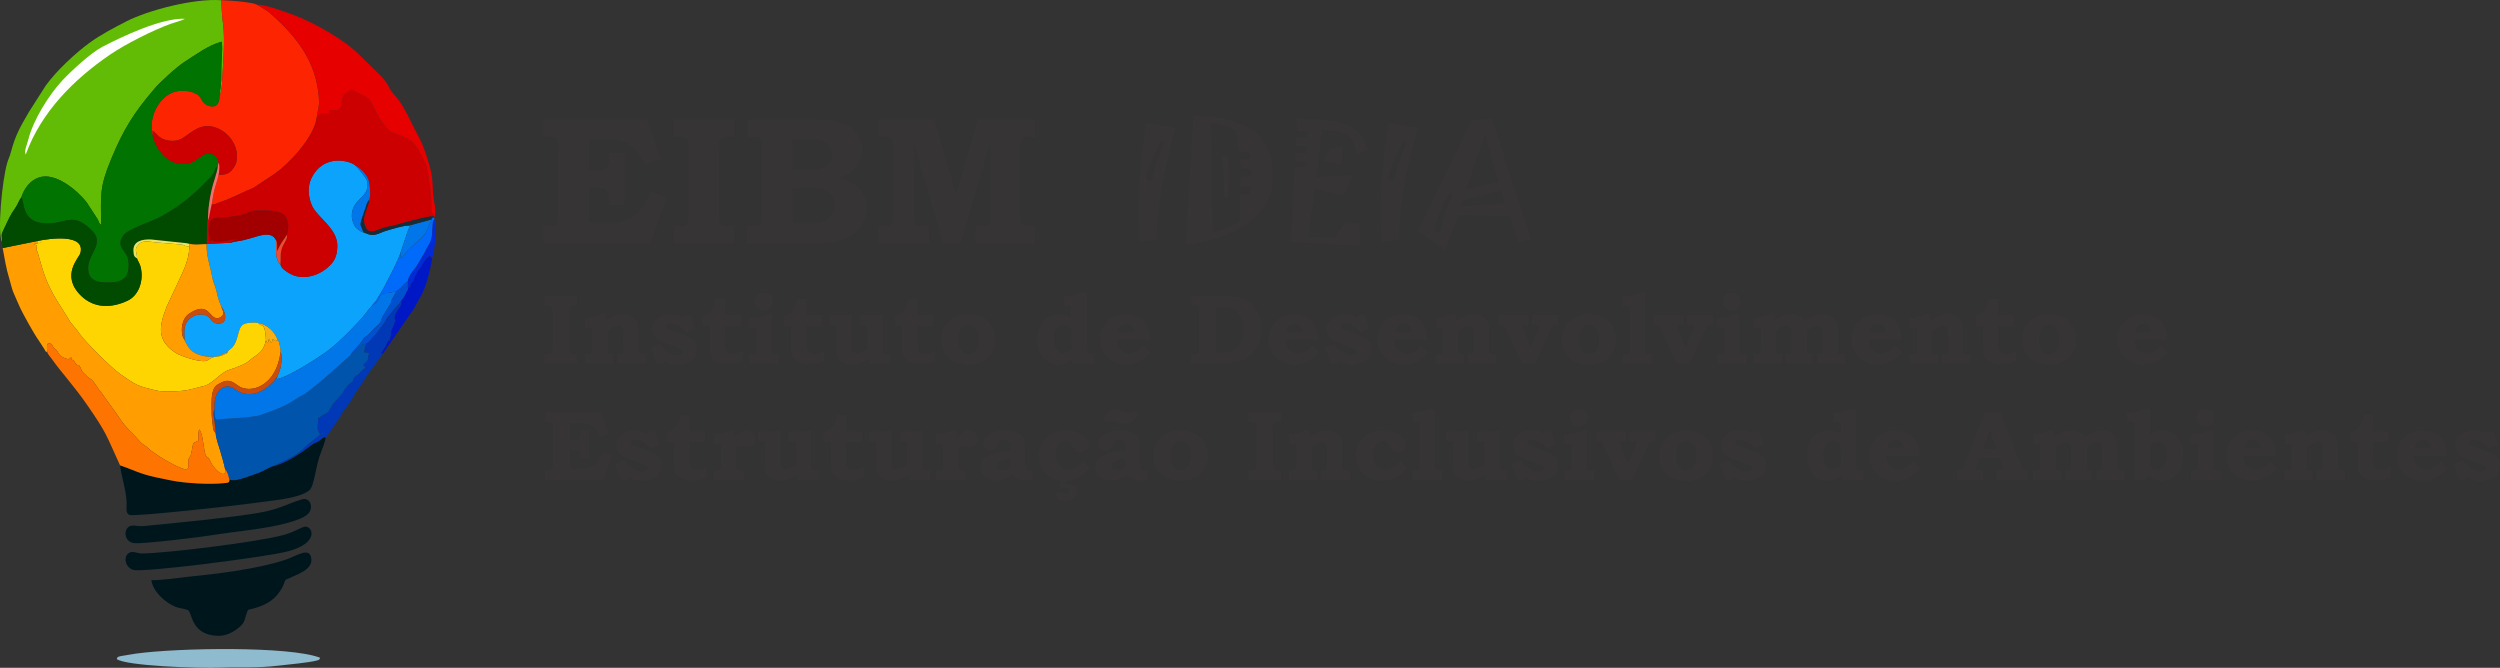 <?xml version="1.0" encoding="UTF-8"?>
<!DOCTYPE svg PUBLIC "-//W3C//DTD SVG 1.1//EN" "http://www.w3.org/Graphics/SVG/1.1/DTD/svg11.dtd">
<!-- Creator: CorelDRAW 2020 (64 Bit) -->
<svg xmlns="http://www.w3.org/2000/svg" xml:space="preserve" width="266.857mm" height="71.284mm" version="1.1" style="shape-rendering:geometricPrecision; text-rendering:geometricPrecision; image-rendering:optimizeQuality; fill-rule:evenodd; clip-rule:evenodd"
viewBox="0 0 73885.71 19736.51"
 xmlns:xlink="http://www.w3.org/1999/xlink"
 xmlns:xodm="http://www.corel.com/coreldraw/odm/2003">
 <rect x="0" y="0" width="73885.71" height="19736.51" fill="#333333" stroke="none"/>
 <defs>
  <style type="text/css">
   <![CDATA[
    .fil9 {fill:#00161D}
    .fil18 {fill:#0017C6}
    .fil15 {fill:#0038B5}
    .fil20 {fill:#0051CF}
    .fil17 {fill:#006AFB}
    .fil21 {fill:#012BD7}
    .fil7 {fill:#014B00}
    .fil8 {fill:#0154AC}
    .fil4 {fill:#017301}
    .fil12 {fill:#0176E8}
    .fil1 {fill:#0CA3FC}
    .fil22 {fill:#162C37}
    .fil0 {fill:#62BC05}
    .fil13 {fill:#8EBBCD}
    .fil14 {fill:#A20000}
    .fil19 {fill:#CC4C0B}
    .fil3 {fill:#CD0001}
    .fil10 {fill:#E60000}
    .fil23 {fill:#EBE45C}
    .fil26 {fill:#F04B31}
    .fil25 {fill:#F5706C}
    .fil24 {fill:#F5B014}
    .fil2 {fill:#FD2501}
    .fil11 {fill:#FE7401}
    .fil5 {fill:#FED501}
    .fil16 {fill:#FEFEFE}
    .fil6 {fill:#FF9D01}
    .fil27 {fill:#373435;fill-rule:nonzero}
   ]]>
  </style>
 </defs>
 <g id="Camada_x0020_1">
  <g id="_1940435903840">
   <path class="fil0" d="M61.72 7156.32c-2.69,-244.34 -45.99,-182.02 58.25,-397.17 120.41,-248.55 166.21,-379.46 338.01,-622.33 71.21,-100.67 100.89,-213.14 172.46,-304.64 79.85,-250.29 250.74,-492.03 509.28,-583.84 500.59,-177.78 1149.72,387.9 1416.98,725.6l323.69 497.15c46.71,82.09 42.08,128.25 107.81,179.14 -4.51,-894.41 -55.85,-1091.3 292.21,-1935.23 360.07,-873.12 660.15,-1361.53 1283.83,-2091.78 164.21,-192.26 649.85,-640.66 890.9,-795.01 320.51,-205.25 727.37,-507.62 1100.82,-595.58 29.9,281.58 -19.19,588.13 -15.73,843.05 7.17,529.33 -22.18,387.54 -59.44,854.6l64.82 -316.55c18.8,-134.56 17.55,-224.38 26.91,-372.56 26.14,-414.09 74.95,-1075.29 25.31,-1484.32 -22.98,-189.3 -64.29,-577.56 -50.34,-749.69 -826.77,-63.24 -2195.11,306.36 -2805.48,620.86 -398.59,205.36 -756.67,392 -1084.18,628.75 -423.59,306.17 -993.95,838.32 -1305.6,1272.15l-502 786.93c-253.15,441.23 -393.1,667.35 -528.86,1182.5 -33.92,128.69 -73.29,197.96 -107.59,313.64 -154.14,519.69 -300.38,2093.14 -152.09,2344.34z"/>
   <path class="fil1" d="M8289.15 7804.73c-53.27,-29.24 -33.14,-13.48 -64.54,-67.36 -105.71,-181.46 -41.89,-437.4 -66.78,-637.22 -110.44,-239.52 -388.18,-169.61 -621.36,-98.07 -107.93,33.14 -229.64,68.78 -349.03,97.21 -125.67,29.93 -244.12,30.43 -368.38,74.01l-712.92 39.95c-12.51,350.41 109.01,646.14 165.24,976.31 26.44,155.16 102.97,289.17 135.45,450.81 57.06,283.99 117.59,350.36 131.65,428.32 104.19,94.33 201.04,419.91 2.93,481.62 -120.86,37.65 -216.02,-9.91 -273.33,-66.7 -73.73,-73.04 -59.03,-113.3 -184.9,-164.68 -197.27,-80.51 -424.31,28.07 -519.11,140.46 -140.37,166.43 -119.44,321.7 -111.25,591.46 119.58,240.41 204.91,370.21 497.98,455.54 103.19,30.04 319.98,52.88 432.84,34.58 152.11,-24.61 184.54,-88.68 337.98,-126.23 61.49,-121.08 117.95,-71.46 220.72,-258.77 46.13,-84.03 81.4,-223.33 111.39,-333.27 37.35,-136.86 76.44,-224.66 201.67,-262.73 88.24,-26.8 322.83,-41.23 382.14,-8.86 258.1,23.59 527.64,301.99 562.52,503.08 42.28,13.4 19.38,-0.58 42.5,57.92 4.9,12.35 22.54,82.79 26.25,99.04 16.61,72.57 29.02,123.24 21.07,195.86 49.7,87.41 29.49,293.76 14.79,383.8 -24.45,149.82 -57.23,201.65 -104.55,328.68l-24.09 83.26c349.8,-48.48 1349.98,-705.25 1573.72,-885.05 329.95,-265.19 794.96,-730.72 1067.6,-1065.82 64.32,-79.05 77.97,-129.02 153.72,-183.4 33.39,-63.32 94.41,-120.74 141.79,-178.14l244.92 -414.56c11.66,-33.92 424.03,-776.55 494.91,-1057.44l218.45 -645.23c2.24,-4.76 6.09,-10.69 8.39,-15.17l17.42 -26.5c14.87,-33.25 5.87,6.81 9.58,-38.07 8.75,-105.21 122.27,70.77 -9.61,-28.21 -174.98,-3.52 -524.18,109.53 -688.39,156.49 -115.18,32.95 -206.82,91.04 -315.53,112.99 -162.97,32.95 -253.45,-36.85 -344.51,-63.76 -76.33,-13.51 -201.37,-104.55 -248.91,-164.35 -47.54,-59.8 -98.87,-219.7 -101.89,-293.68 -23.2,-570.58 577.12,-557.4 448.59,-1074.32 -21.18,-85.17 -288.45,-398.34 -335.38,-441.31 -121.22,-129.52 -924.43,-389.15 -1300.45,354.37 -132.51,262.01 -102.28,562.91 4.24,815.06 151.03,357.47 766.8,679.48 755.28,1214.7 -7.59,352.85 -133.62,499.92 -326.16,656.16 -293.07,237.83 -759.41,359.05 -1126.79,119.89 -98.98,-64.43 -215.1,-135.81 -227.89,-252.65z"/>
   <path class="fil2" d="M6480.81 2930.26c-22.29,135.14 -92.59,252.59 -278.92,207.07 -182.68,-44.6 -232.21,-176.26 -278.29,-250.57 -112,-180.66 -488.85,-257.94 -778.24,-168.89 -427.41,131.49 -790.09,735.85 -626.18,1325.37l-9.22 -181.35c133.4,88.13 167.29,210.09 381.14,271.92 197.66,57.15 377.57,29.57 517.67,-57.62 235.23,-146.41 507.51,-448.23 934.89,-316.66 560.89,172.66 815.09,832.61 567.95,1188.92 -111.36,160.59 -196.19,218.95 -435.27,217.21l-1.47 -87.71c-26.11,171.88 -72.21,310.68 -119.44,462.96 -51.3,165.46 -64.01,333.72 -101.67,508.2 124.54,-12.65 91.2,-19.52 240.05,-70.77 424,-146.02 674.08,-297.58 998.18,-427.41l648.33 -429.85c383.28,-274.44 1125.63,-1032.52 1217.36,-1628.82 30.15,-260.12 89.46,-302.82 65.2,-618.01 -83.59,-1086.78 -680.86,-1818.37 -1455.5,-2497.76 -28.63,-25.11 -67.22,-54.29 -93.8,-70.8l-272.66 -163.94 -109.09 -38.85c-312.65,-62.21 -619.26,-81.51 -944.33,-95.77 -13.95,172.13 27.36,560.39 50.34,749.69 49.64,409.03 0.83,1070.23 -25.31,1484.32 -9.36,148.18 -8.11,238 -26.91,372.56l-64.82 316.55z"/>
   <path class="fil3" d="M9357.69 3492.26c-91.73,596.3 -834.08,1354.38 -1217.36,1628.82l-648.33 429.85c-324.11,129.83 -574.18,281.39 -998.18,427.41 -148.85,51.25 -115.51,58.12 -240.05,70.77 -29.49,112.16 -76.25,377.63 -91.98,469.47l-14.12 -105.24c-51,130.93 -28.68,615.1 -41.53,799.92l712.92 -39.95c-4.96,-6.29 -19.16,-20.38 -18.36,-15.45l228.37 -85.28c-176.31,-4.98 -558.37,100.73 -693.43,54.41 -90.01,-30.84 -39.04,43.69 -63.32,-63.35 -12.02,10 -3.21,39.79 -78.05,66.53 -109.25,-881.18 125.15,-635.56 708.13,-734.99 88.57,-15.12 271.78,-48.87 351.46,-79.99 121.3,-47.35 135.97,-86.25 325.74,-91.37 237.78,-6.42 589.91,-14.23 760.9,88.46 224.38,134.78 193.45,446.57 135.53,629.39 37.93,101.58 -93.89,262.37 -129.3,355.75 -78.33,206.6 -37.18,308.3 -57.59,507.32 12.79,116.84 128.91,188.22 227.89,252.65 367.38,239.16 833.72,117.95 1126.79,-119.89 192.54,-156.24 318.57,-303.31 326.16,-656.16 11.52,-535.22 -604.25,-857.23 -755.28,-1214.7 -106.51,-252.15 -136.75,-553.05 -4.24,-815.06 376.02,-743.52 1179.23,-483.89 1300.45,-354.37 136.03,68.5 291.38,229 362.21,376.46 58.86,122.6 94.33,489.15 37.27,637.78 -20.02,231.77 -224.27,464.34 -127.58,746.45 109.89,320.56 330.56,142.23 564.16,72.4 117.67,-35.19 229.06,-45.55 363.2,-82.95 229.53,-64.04 922.43,-267.04 1113.28,-255.08l-69.52 -121.44c-8.61,-30.59 -3.99,-11.49 -7.61,-42.69 -5.98,-51.58 2.1,-134.64 2.57,-190.79 2.52,-297.86 -70.22,-735.13 -123.85,-1019.45 -36.35,-192.84 -146.96,-369.71 -231.52,-541.4 -252.29,-512.3 -732.41,-451.55 -903.55,-636.01 -384.02,-413.82 -352.18,-532.79 -526.56,-833.08 -95.22,-163.91 -338.7,-234.65 -468.19,-304.84 -46.51,-25.22 -69.33,-48.92 -109.01,-76.56 -82.26,87.74 -95.58,90.68 -197.36,161.78 -146.6,102.44 -13.37,471.02 -259.13,468.61 -264.44,-2.6 -205.8,-23.89 -193.48,107.57 -242.82,-18.86 17.17,33.25 -259.79,-24.42l-94 123.01c-2.24,2.77 -10.27,18.55 -12.02,14.4 -1.83,-4.4 -8.2,10.49 -12.76,15.31z"/>
   <path class="fil4" d="M630.44 5832.17c109.56,134.56 -23.48,806.34 832.86,768.68 540.15,-23.78 709.79,-313.25 1236.24,192.73 437.46,420.46 -136.44,707.13 -91.98,1190.09 22.51,244.56 183.43,345.76 447.79,359.82 276.93,14.73 525.81,3.9 659.04,-168.56 114.1,-147.71 117.95,-486.99 23.59,-640.49 -97.93,-159.31 -286.7,-301.71 -92.53,-579.91 129.05,-184.92 817.55,-399.06 1080.55,-538.99 527.03,-280.45 956.71,-617.07 1363.19,-1046.44 100.53,-106.21 180.3,-157.29 249.52,-311.45 43.16,-96.08 19.1,-94.28 98.35,-132.43l19.74 -121.52c-36.46,-273.88 -309.99,-325.13 -494.22,-195.72 -176.76,124.18 -277.23,248.96 -586.25,240.08 -431.37,-12.38 -750.22,-412.24 -857.14,-804.82 -163.91,-589.52 198.77,-1193.88 626.18,-1325.37 289.39,-89.04 666.24,-11.77 778.24,168.89 46.07,74.31 95.6,205.97 278.29,250.57 186.34,45.52 256.63,-71.93 278.92,-207.07 37.27,-467.06 66.62,-325.27 59.44,-854.6 -3.46,-254.92 45.63,-561.47 15.73,-843.05 -373.45,87.96 -780.31,390.34 -1100.82,595.58 -241.05,154.36 -726.68,602.75 -890.9,795.01 -623.69,730.25 -923.76,1218.66 -1283.83,2091.78 -348.06,843.94 -296.73,1040.82 -292.21,1935.23 -65.73,-50.89 -61.11,-97.04 -107.81,-179.14l-323.69 -497.15c-267.27,-337.7 -916.4,-903.38 -1416.98,-725.6 -258.54,91.81 -429.43,333.55 -509.28,583.84z"/>
   <path class="fil5" d="M1113.45 7121.16c-52.72,127.28 -19.05,22.4 20.63,65.65 80.13,-5.65 73.01,-14.26 117.31,-23.42l-260.07 51.78c37.05,14.09 59.64,17.17 99.2,36.27 -4.46,302.6 -24.56,39.34 34.83,249.82 166.87,591.18 247.55,876.3 576.98,1413.77l308.58 489.68c27.22,40.67 45.13,81.01 70.55,118l180.13 216.96c45.88,54.07 51.94,68.83 89.07,122.54 164.13,237.56 948.37,1019.12 1199.25,1191.36 474.48,325.77 478.35,347.48 1084.49,491.12 194.84,46.18 744.13,24.7 942.98,-24.06l488.6 -123.13c269.26,-101.5 450.81,-393.02 726.77,-474.53 136.58,-40.34 466.73,-164.96 547.93,-242.68 205.41,-196.72 432.39,-210.06 518.61,-628.95 -3.21,-117.92 -20.02,-364.97 -92.92,-419.46 -1.58,-1.19 -45.85,-20.85 -58.78,-28.57 -60.44,-36.08 -35.08,-14.01 -70.02,-52.19 -59.31,-32.37 -293.9,-17.94 -382.14,8.86 -125.23,38.07 -164.32,125.87 -201.67,262.73 -29.99,109.95 -65.26,249.24 -111.39,333.27 -102.78,187.3 -159.23,137.69 -220.72,258.77 -26.86,52.86 -0.03,10.99 -57.92,41.67 -21.24,11.27 -43.61,21.9 -63.76,31.62 -189.77,91.48 -240.49,-2.21 -460.16,156.1 -153.75,110.83 -813.92,-131.71 -925.12,-201.9 -599.9,-378.6 -518.89,-797.87 -278.45,-1404.33l255.39 -541.01c179.39,-405.2 395.65,-756.36 406.84,-1218.05 -174.76,5.95 -103.72,-30.79 -243.79,-52.47l-790.45 -65.54c-184.98,-24.61 -341.25,-66.31 -464.07,62.66 -157.96,165.87 -46.32,209.81 -49.84,413.12 13.84,74.53 88.24,128.69 121.41,329.04 64.15,387.37 -93.75,774.8 -398.78,919.33 -478.85,226.87 -984.84,229.09 -1366.15,-134.42 -632.32,-602.86 -69.69,-1131.75 -32.62,-1264.54 164.91,-590.74 -900.39,-440.51 -1260.72,-364.86z"/>
   <path class="fil6" d="M78.8 7331.42c55.51,305.09 106.73,616.43 190.43,885.64 30.15,96.93 82.07,321.26 123.18,419.52 54.49,130.35 113.96,252.95 170.08,387.65 86.16,206.71 461.47,878.69 590.63,1049.13l164.27 254.83c47.68,88.35 4.35,38.46 77.64,79.93 -4.9,-114.68 -39.4,-315.41 98.87,-253.7 56.34,25.17 56.01,72.01 82.18,107.84 41.59,56.98 45.08,32.23 96.19,90.54 59.33,67.67 50.06,174.15 307.11,254.23 66.17,20.63 28.24,13.68 54.82,3.93 5.48,-2.02 20.35,-12.54 25.69,-16.34l28.82 -25.92c3.68,-3.21 9.58,-10.41 15.12,-14.76 9.03,130.71 32.26,30.48 108.26,150.79 21.54,34.08 24.81,49.01 47.65,66.37 84.83,64.57 42.72,-50.03 120.14,96.82 37.9,71.93 15.09,72.87 72.51,135l152.67 149.95c100.31,69.41 113.99,47.04 272.47,291.85 48.92,75.59 28.52,56.43 90.23,121.52l528.05 735.6c233.38,365.53 417.08,488.79 637.89,747.28 62.63,73.32 118.56,93.64 183.98,143.89 54.96,42.22 77,70.66 124.37,109.17 74.37,60.41 164.93,115.15 248.77,174.1 117.59,82.73 760.49,461.96 842.78,384.05 41.64,-48.2 25.39,-15.62 30.84,-108.09 2.49,-42.14 -4.57,-102.14 0.94,-142.42 14.92,-109.14 55.13,-67.39 86.52,-213 79.41,-368.44 14.59,-276.74 209.45,-372.87 3.16,-117.87 -9.41,-249.52 25.75,-333.85 134.56,146.24 118.5,676.35 210.29,794.05 1.38,1.77 5.98,6.12 7.53,7.7l52.52 39.57c43.14,48.4 65.34,125.17 100.62,182.85 80.74,131.96 282.16,358.52 376.69,274.99 42.2,-37.29 12.96,-27.02 18.38,-114.65 -7.31,-85.25 -110.86,-426.77 -146.27,-556.07 -42.58,-155.46 -127.28,-360.27 -133.09,-519.55 -85.14,-76.97 -70.77,-135.53 -88.6,-258.24 -14.29,-98.48 -26.61,-188.69 -29.43,-290.3 -4.62,-166.23 -13.35,-446.87 17.22,-603.14 43.55,-222.72 111.72,-265.85 282.27,-349.47 193.78,-95.02 327.9,-16.03 460.27,86.5 377.93,292.66 1161.32,17.17 1274.39,-977.31 7.95,-72.62 -4.46,-123.29 -21.07,-195.86 -3.71,-16.25 -21.35,-86.69 -26.25,-99.04 -23.12,-58.5 -0.22,-44.52 -42.5,-57.92 -66.15,25.92 -12.35,1.66 -51.28,27.6l-88.74 -59.94 -34.08 118.28c-33.11,-32.81 -7.92,-11.55 -28.93,-41.86 -3.68,-5.32 -14.15,-22.7 -17.94,-27.63 -34.53,-44.83 13.84,-20.65 -43.75,-41.7 -1.77,87.96 9.55,55.98 -37.24,114.43l-38.85 -92.03c-86.22,418.88 -313.2,432.23 -518.61,628.95 -81.21,77.72 -411.35,202.34 -547.93,242.68 -275.96,81.51 -457.51,373.03 -726.77,474.53l-488.6 123.13c-198.85,48.76 -748.14,70.24 -942.98,24.06 -606.13,-143.64 -610.01,-165.35 -1084.49,-491.12 -250.88,-172.24 -1035.12,-953.8 -1199.25,-1191.36 -37.13,-53.71 -43.19,-68.47 -89.07,-122.54l-180.13 -216.96c-25.42,-36.99 -43.33,-77.33 -70.55,-118l-308.58 -489.68c-329.42,-537.47 -410.1,-822.59 -576.98,-1413.77 -59.39,-210.48 -39.29,52.77 -34.83,-249.82 -39.57,-19.1 -62.16,-22.18 -99.2,-36.27l260.07 -51.78c-44.3,9.16 -37.18,17.78 -117.31,23.42 -39.68,-43.25 -73.34,61.63 -20.63,-65.65l-1034.65 210.26z"/>
   <path class="fil7" d="M630.44 5832.17c-71.57,91.51 -101.25,203.97 -172.46,304.64 -171.8,242.87 -217.59,373.78 -338.01,622.33 -104.24,215.16 -60.94,152.83 -58.25,397.17l17.08 175.09 1034.65 -210.26c360.32,-75.64 1425.62,-225.87 1260.72,364.86 -37.07,132.79 -599.71,661.67 32.62,1264.54 381.31,363.51 887.3,361.29 1366.15,134.42 305.03,-144.53 462.93,-531.96 398.78,-919.33 -33.17,-200.35 -107.57,-254.5 -121.41,-329.04 -74.7,-49.92 -98.15,-63.29 -106.9,-215.24 -17.06,-295.59 257.22,-354.62 520.33,-343.82l1060.09 110.92c258.1,64.43 323.89,29.02 582.32,24.78 12.85,-184.81 -9.47,-668.98 41.53,-799.92 6.76,-280.2 47.93,-531.79 103.11,-786.46 55.21,-254.81 156.05,-476.91 186.28,-701.65 -79.24,38.15 -55.18,36.35 -98.35,132.43 -69.22,154.16 -148.99,205.25 -249.52,311.45 -406.48,429.38 -836.16,766 -1363.19,1046.44 -263,139.93 -951.5,354.07 -1080.55,538.99 -194.17,278.2 -5.4,420.6 92.53,579.91 94.36,153.5 90.51,492.78 -23.59,640.49 -133.23,172.46 -382.11,183.29 -659.04,168.56 -264.36,-14.07 -425.28,-115.26 -447.79,-359.82 -44.47,-482.95 529.44,-769.63 91.98,-1190.09 -526.45,-505.99 -696.09,-216.52 -1236.24,-192.73 -856.34,37.65 -723.3,-634.12 -832.86,-768.68z"/>
   <path class="fil8" d="M10361.52 10494.06l-776.77 688.92c-147.3,114.76 -257.94,223.69 -412.32,336.51 -80.21,58.61 -131.65,106.65 -219.62,152 -90.45,46.63 -157.24,84.25 -224.99,131.93 -305.25,214.74 -646.06,324.72 -1014.35,457.17 -254.78,91.65 -1007.87,105.13 -1328.44,140.73 -50.09,-88.54 -45.21,-176.09 -45.46,-298.17 -44.08,75.84 -36.35,150.07 -2.02,331.47 18.52,97.87 30.82,249.05 36.22,364.34 5.81,159.29 90.51,364.09 133.09,519.55 35.41,129.3 138.96,470.82 146.27,556.07 37.43,33.25 4.35,-11.24 44.24,53.24 10.38,16.81 32.7,69.63 37.27,82.62 19.57,55.54 26.05,115.93 46.96,161.17 137.63,81.82 507.54,-71.1 656.74,-121.44 324.83,-109.53 293.98,-111.3 573.65,-252.15 182.54,-63.13 720.87,-324.91 827.88,-429.1l247.94 -221.53c41.2,-35.27 47.9,-40.09 91.4,-73.4 105.02,-80.49 247.86,-220 374.89,-261.04 -5.79,29.85 37.46,-25.42 -31.34,-13.71l-52.11 35.02c-3.02,2.46 -9.11,9.44 -14.73,12.65l-78.8 -203.36c3.43,-76.31 25.5,-69.5 28.93,-280l124.9 -84.92c3.02,-2.13 8.58,-6.51 11.52,-8.47 2.71,-1.83 8.42,-5.7 11.1,-7.34 59.86,-36.88 81.98,-22.15 150.73,-91.53l103.58 -174.01c74.4,-137.3 300.91,-323.55 352.13,-437.57 38.68,-86.02 130.77,-192.15 208.73,-250.07l34.97 -20.54c77.55,-61.85 -25.61,67.22 20.18,-22.62 20.52,-40.29 14.45,-119.8 142.2,-184.43l25.28 -10.38c48.09,-26.72 17.69,-41.59 99.9,-119.39 60.08,-56.84 115.43,-45.57 91.12,-112.47 -12.82,-35.27 -26.41,-14.4 -45.16,-74.31 42.75,-21.96 39.48,-19.38 64.35,-45.43 1.83,-1.91 5.93,-7.2 7.78,-9.25l57.26 -72.18c31.76,-72.65 4.98,-53.91 13.21,-99.92 12.4,-69.38 26.36,-53.96 47.48,-89.18 -21.01,-11.07 -32.56,-12.21 -35.02,-13.15l-22.76 -9.33c-2.57,-0.89 -9,-3.6 -11.71,-4.37 -52.88,-14.62 22.76,-25.64 -87.74,-1.66 0.42,-111.03 27.85,-170.66 46.65,-261.42 -188.94,29.04 -139.16,44.99 -255.17,148.76 -52.99,47.43 -45.66,32.15 -93.67,94.39 -60.52,78.47 -14.95,48.59 -106.37,91.29z"/>
   <path class="fil9" d="M8012 13798.04c-279.67,140.85 -248.83,142.62 -573.65,252.15 -149.21,50.34 -519.11,203.25 -656.74,121.44 -1.36,99.2 -33.86,92.53 -153.22,105.96 -417.53,46.93 -1176.55,4.98 -1580.06,-80.93 -274.58,-58.45 -548.07,-104.38 -800.16,-184.95 -252.37,-80.63 -461.08,-181.63 -700.52,-259.18 38.21,313.75 177.14,710.15 194.92,1099.24 7.34,160.23 -42.33,285.07 74.62,366.25 150.29,60.94 3292.69,-290.41 3690.89,-351.44 456.12,-69.91 1339.9,-124.45 1632.72,-375.97 159.31,-136.86 175.7,-713.14 361.15,-1164.72 45.66,-111.22 100.92,-261.45 124.18,-384.72 -55.29,-53.1 8.44,-26.22 -56.34,-12.93 -48.76,10.02 -83.67,61.08 -134.26,97.27 -81.87,58.61 -118.2,44.99 -200.48,105.46 -379.34,278.73 -722.42,533.67 -1223.03,667.07z"/>
   <path class="fil10" d="M9357.69 3492.26c4.57,-4.82 10.94,-19.71 12.76,-15.31 1.74,4.15 9.77,-11.63 12.02,-14.4l94 -123.01c276.96,57.67 16.97,5.57 259.79,24.42 -12.32,-131.46 -70.96,-110.17 193.48,-107.57 245.75,2.41 112.52,-366.17 259.13,-468.61 101.78,-71.1 115.1,-74.04 197.36,-161.78 39.68,27.63 62.49,51.33 109.01,76.56 129.49,70.19 372.98,140.93 468.19,304.84 174.37,300.3 142.53,419.27 526.56,833.08 171.14,184.45 651.26,123.71 903.55,636.01 84.56,171.69 195.17,348.56 231.52,541.4 53.63,284.32 126.37,721.59 123.85,1019.45 -0.47,56.15 -8.56,139.21 -2.57,190.79 3.63,31.2 -1,12.1 7.61,42.69l69.52 121.44c-15.42,45.74 4.49,40.31 -32.81,32.48l38.79 0.06c86.44,-119.44 -4.51,-461.74 -22.54,-621.75 -24.45,-216.82 -13.68,-456.43 -55.21,-665.6 -64.98,-327.26 -240.63,-847.07 -372.78,-1085.84 -176.26,-318.4 -310.4,-638.39 -498.21,-952.08 -107.26,-179.14 -199.71,-253.87 -318.49,-408.78 -57.26,-74.7 -75.34,-151.06 -127.53,-226.51 -36.71,-53.1 -118.06,-150.4 -165.79,-207.85l-722.5 -707.74c-434.17,-402.57 -1242.89,-866.95 -1819.28,-1087.25 -196.58,-75.12 -907.73,-342.13 -1126.18,-319.62l272.66 163.94c26.58,16.5 65.18,45.68 93.8,70.8 774.64,679.39 1371.91,1410.97 1455.5,2497.76 24.25,315.19 -35.05,357.89 -65.2,618.01z"/>
   <path class="fil9" d="M4472.97 17144.7c49.39,351.1 416.33,663.06 707.05,786.65 115.65,49.17 280.75,53.63 383.28,106.82 127.25,100.03 88.35,740.77 892.39,752.82 226.93,3.41 435.3,-107.4 589.44,-230.61 227.78,-182.1 165.32,-259.93 284.65,-535.89 333.58,-76.53 579.8,-173.27 775.49,-349.94 71.27,-64.35 185.98,-205.22 241.52,-320.51 126.25,-262.14 12.32,-182.4 283.82,-303.45 221.58,-98.82 619.7,-242.76 568.48,-554.41 -57.04,-346.95 -428.21,-63.38 -769.13,48.7 -835.74,274.82 -1980.45,411.52 -2891.39,503.41 -323.39,32.64 -750.69,104.13 -1065.6,96.41z"/>
   <path class="fil11" d="M1395.03 10408.12c22.57,69.3 85.06,129.41 127.17,189.05 282.11,399.56 674.96,822.01 1049.57,1364.46 599.21,867.67 547.21,858.45 975.87,1790.9 239.44,77.55 448.15,178.56 700.52,259.18 252.09,80.57 525.59,126.5 800.16,184.95 403.52,85.91 1162.54,127.86 1580.06,80.93 119.36,-13.43 151.87,-6.76 153.22,-105.96 -20.9,-45.24 -27.38,-105.63 -46.96,-161.17 -4.57,-12.99 -26.88,-65.81 -37.27,-82.62 -39.9,-64.48 -6.81,-19.99 -44.24,-53.24 -5.43,87.63 23.81,77.36 -18.38,114.65 -94.52,83.53 -295.95,-143.03 -376.69,-274.99 -35.27,-57.67 -57.48,-134.45 -100.62,-182.85l-52.52 -39.57c-1.55,-1.58 -6.15,-5.93 -7.53,-7.7 -91.78,-117.7 -75.72,-647.8 -210.29,-794.05 -35.16,84.34 -22.59,215.99 -25.75,333.85 -194.86,96.13 -130.05,4.43 -209.45,372.87 -31.4,145.61 -71.6,103.86 -86.52,213 -5.51,40.29 1.55,100.28 -0.94,142.42 -5.45,92.48 10.8,59.89 -30.84,108.09 -82.29,77.91 -725.19,-301.32 -842.78,-384.05 -83.84,-58.95 -174.4,-113.68 -248.77,-174.1 -47.37,-38.51 -69.41,-66.95 -124.37,-109.17 -65.43,-50.25 -121.35,-70.58 -183.98,-143.89 -220.81,-258.49 -404.51,-381.75 -637.89,-747.28l-528.05 -735.6c-61.72,-65.09 -41.31,-45.93 -90.23,-121.52 -158.48,-244.81 -172.16,-222.44 -272.47,-291.85l-152.67 -149.95c-57.42,-62.13 -34.61,-63.07 -72.51,-135 -77.41,-146.85 -35.3,-32.26 -120.14,-96.82 -22.84,-17.36 -26.11,-32.28 -47.65,-66.37 -76,-120.3 -99.23,-20.07 -108.26,-150.79 -5.54,4.35 -11.43,11.55 -15.12,14.76l-28.82 25.92c-5.34,3.79 -20.21,14.31 -25.69,16.34 -26.58,9.75 11.35,16.7 -54.82,-3.93 -257.05,-80.07 -247.77,-186.56 -307.11,-254.23 -51.11,-58.31 -54.6,-33.56 -96.19,-90.54 -26.16,-35.83 -25.83,-82.67 -82.18,-107.84 -138.27,-61.72 -103.77,139.02 -98.87,253.7z"/>
   <path class="fil12" d="M10971.08 9068.46c-75.75,54.38 -89.4,104.35 -153.72,183.4 -272.64,335.1 -737.65,800.64 -1067.6,1065.82 -223.74,179.8 -1223.92,836.57 -1573.72,885.05l24.09 -83.26c-36.16,42.31 -50.92,71.21 -85.58,116.59 -42.2,55.21 -53.35,63.29 -102.61,109.67 -232.32,218.73 -557.96,395.13 -902,247.91 -226.98,-97.1 -316.41,-278.29 -575.87,-107.76 -168.12,110.47 -213.19,411.85 -194.5,617.26 0.25,122.07 -4.62,209.62 45.46,298.17 320.56,-35.61 1073.66,-49.09 1328.44,-140.73 368.3,-132.46 709.1,-242.43 1014.35,-457.17 67.75,-47.68 134.53,-85.3 224.99,-131.93 87.96,-45.35 139.41,-93.39 219.62,-152 154.38,-112.83 265.02,-221.75 412.32,-336.51l776.77 -688.92c52.44,-133.67 252.59,-267.68 364.92,-464.98 65.81,-115.59 87.55,-42 220.28,-200.87 66.86,-80.02 115.46,-128.11 201.62,-200.93 130.05,-109.95 85.42,-109.25 152.94,-264l234.01 -379.01c51.89,-65.62 28.6,-64.93 39.09,-117.39l135.34 -252.09c-112.8,4.93 -123.1,36.46 -261.92,42.78 -289.47,13.18 -176.89,149.12 -328.15,286.76 -51.64,46.96 -92.31,62.85 -148.57,124.15z"/>
   <path class="fil6" d="M5598.44 7278.84c-11.19,461.69 -227.45,812.85 -406.84,1218.05l-255.39 541.01c-240.44,606.46 -321.45,1025.73 278.45,1404.33 111.19,70.19 771.37,312.73 925.12,201.9 219.67,-158.32 270.39,-64.62 460.16,-156.1 20.16,-9.72 42.53,-20.35 63.76,-31.62 57.89,-30.68 31.07,11.19 57.92,-41.67 -153.44,37.54 -185.87,101.61 -337.98,126.23 -112.85,18.3 -329.65,-4.54 -432.84,-34.58 -293.07,-85.33 -378.4,-215.13 -497.98,-455.54l-59.39 -125.48c-52.22,-229.53 -6.2,-516.65 194.78,-652.78 515.93,-349.47 585.98,36.8 753.37,113.82 94.36,43.41 189.8,-3.35 232.8,-63.51 62.35,-87.24 -0.83,-161.8 -35.91,-254.2 -14.07,-77.97 -74.59,-144.33 -131.65,-428.32 -32.48,-161.64 -109.01,-295.65 -135.45,-450.81 -56.23,-330.17 -177.75,-625.9 -165.24,-976.31 -258.43,4.24 -324.22,39.65 -582.32,-24.78l71.99 25.33 2.63 65.04z"/>
   <path class="fil9" d="M8982.88 15570.73c-154.25,46.51 -259.15,144.92 -605.08,241.1 -727.29,202.17 -3433.84,536 -4173.59,546.44 -144.31,2.05 -252.01,-74.95 -357.75,-33.94 -210.98,81.84 -169.67,428.63 80.82,515.84 272.66,94.91 3881.21,-373.61 4542.44,-535.75 1023.52,-250.96 759.99,-808.14 513.16,-733.69z"/>
   <path class="fil9" d="M8924.27 14757.36c-486.58,149.84 -649.43,290.41 -1293.8,401.6 -757.89,130.8 -2259.29,279.25 -3071.3,356.81 -129.69,12.38 -243.81,30.76 -377.54,34.97 -130.66,4.15 -269.73,-50.42 -368.88,12.02 -173.93,109.53 -135.42,479.18 180.77,491.95 320.34,12.93 1925.85,-179.8 2296.31,-240.88 719.29,-118.58 1518.21,-169.92 2218.67,-362.51 188.36,-51.8 474.15,-146.3 587.11,-256.08 195,-189.52 69.91,-512.19 -171.33,-437.88z"/>
   <path class="fil13" d="M3450.56 19478.58c275.99,201.87 2395.48,279.59 3098.21,252.81 596.41,-22.73 983.84,22.98 1719.3,-62.93 247.28,-28.88 859.61,-85.28 1077.48,-143.31 105.85,-28.19 79.41,-16.67 116.37,-85.64 -891.75,-347.37 -4197.24,-296.14 -5453.52,-121.52l-443.8 72.79c-113.32,34.17 -80.82,14.01 -114.04,87.8z"/>
   <path class="fil3" d="M4519.18 4043.24c106.93,392.58 425.78,792.44 857.14,804.82 309.02,8.89 409.5,-115.9 586.25,-240.08 184.23,-129.41 457.75,-78.16 494.22,195.72 42.83,71.38 24.5,180.19 18.08,274.24l1.47 87.71c239.08,1.74 323.91,-56.62 435.27,-217.21 247.14,-356.31 -7.06,-1016.26 -567.95,-1188.92 -427.38,-131.57 -699.66,170.25 -934.89,316.66 -140.1,87.19 -320.01,114.76 -517.67,57.62 -213.86,-61.83 -247.75,-183.79 -381.14,-271.92l9.22 181.35z"/>
   <path class="fil14" d="M6819.06 7173.29c124.26,-43.58 242.71,-44.08 368.38,-74.01 119.39,-28.43 241.1,-64.07 349.03,-97.21 233.18,-71.54 510.91,-141.45 621.36,98.07 50.58,73.4 30.65,223.77 26.08,323.64l35.86 -62.32c105.6,-216.9 127.72,-213.36 256.27,-419.8 57.92,-182.82 88.85,-494.61 -135.53,-629.39 -171,-102.69 -523.12,-94.88 -760.9,-88.46 -189.77,5.12 -204.44,44.02 -325.74,91.37 -79.68,31.12 -262.89,64.87 -351.46,79.99 -582.98,99.43 -817.39,-146.19 -708.13,734.99 74.84,-26.75 66.03,-56.54 78.05,-66.53 24.28,107.04 -26.69,32.5 63.32,63.35 135.06,46.32 517.12,-59.39 693.43,-54.41l-228.37 85.28c-0.8,-4.93 13.4,9.16 18.36,15.45z"/>
   <path class="fil15" d="M10816.73 10159.62c-18.8,90.76 -46.24,150.4 -46.65,261.42 110.5,-23.98 34.86,-12.96 87.74,1.66 2.71,0.78 9.14,3.49 11.71,4.37l22.76 9.33c2.46,0.94 14.01,2.08 35.02,13.15 -21.13,35.22 -35.08,19.8 -47.48,89.18 -8.22,46.02 18.55,27.27 -13.21,99.92l-57.26 72.18c-1.86,2.05 -5.95,7.34 -7.78,9.25 -24.86,26.05 -21.6,23.48 -64.35,45.43 18.74,59.92 32.34,39.04 45.16,74.31 24.31,66.89 -31.04,55.62 -91.12,112.47 -82.2,77.8 -51.8,92.67 -99.9,119.39l-25.28 10.38c-127.75,64.62 -121.69,144.14 -142.2,184.43 -45.79,89.85 57.37,-39.23 -20.18,22.62l-34.97 20.54c-77.97,57.92 -170.06,164.05 -208.73,250.07 -51.22,114.02 -277.73,300.27 -352.13,437.57l-103.58 174.01c-68.75,69.38 -90.87,54.65 -150.73,91.53 -2.69,1.63 -8.39,5.51 -11.1,7.34 -2.93,1.97 -8.5,6.34 -11.52,8.47l-124.9 84.92c-3.43,210.51 -25.5,203.7 -28.93,280l78.8 203.36c5.62,-3.21 11.71,-10.19 14.73,-12.65l52.11 -35.02c68.8,-11.71 25.56,43.55 31.34,13.71 -127.03,41.03 -269.87,180.55 -374.89,261.04 -43.5,33.31 -50.2,38.13 -91.4,73.4l-247.94 221.53c-107.01,104.19 -645.34,365.97 -827.88,429.1 500.61,-133.4 843.69,-388.34 1223.03,-667.07 82.29,-60.47 118.61,-46.85 200.48,-105.46 50.58,-36.19 85.5,-87.24 134.26,-97.27 64.79,-13.29 1.05,-40.17 56.34,12.93l421.62 -614.52c96.99,-207.79 260.76,-348.81 406.45,-623.71 81.59,-154 125.23,-193.73 205.91,-312.15 61.08,-89.68 134.01,-211.75 201.7,-314.33l449.06 -618.84 -44.47 -12.27c42.25,-106.6 94.3,-130.57 142.45,-228.86 16.36,-33.36 36.22,-92.75 58.89,-126.95 39.9,-60.11 5.37,-6.51 44.74,-19.27 80.1,-279.59 32.17,-243.12 70.19,-335.1l45.02 -92.42c47.48,-153.17 67.28,-128.08 56.98,-191.49 -12.46,-76.53 -20.63,66.56 -17.17,-76.17 3.07,-126.06 141.95,-261.95 175.9,-343.88 16.61,-40.12 26.39,-101.67 4.15,-139.49 -66.89,121.96 -176.06,197.36 -268.18,322.47 -102.78,139.6 -144.14,163.49 -233.93,328.93l-185.67 261.89c-26.8,31.43 -37.54,45.41 -64.18,75.78l-200.62 221.39c-4.1,4.07 -70.58,51.39 -78.24,57.42z"/>
   <path class="fil16" d="M760.79 4566.09c454.74,-1255.18 1422.83,-2221.63 2490.12,-2950.59 467.92,-319.54 1289.84,-731.78 1802.64,-914.37 130.63,-46.51 311.48,-87.8 414.81,-146.47 -686.62,-31.4 -1841.49,516.26 -2445.87,830.62 -337.2,175.4 -936.05,728.37 -1184.19,996.91 -394.16,426.58 -856.7,1162.29 -1000.79,1739.54 -37.77,151.26 -133.34,352.63 -76.72,444.35z"/>
   <path class="fil17" d="M12751.02 6486.81c-11.07,103.38 -9.55,47.35 -72.6,168.39l-78.96 198.46c-43.58,98.4 -396.68,406.84 -509.03,506.76l-172.16 200.84c-58.64,58.34 -1.08,23.23 -83.7,57.01 -4.13,-105.9 9.05,-106.49 18.14,-199.96 -70.88,280.89 -483.25,1023.52 -494.91,1057.44l-244.92 414.56c-47.37,57.4 -108.4,114.82 -141.79,178.14 56.26,-61.3 96.93,-77.19 148.57,-124.15 151.26,-137.63 38.68,-273.58 328.15,-286.76 138.82,-6.31 149.12,-37.85 261.92,-42.78 58.09,-59.11 113.74,-82.34 171.36,-151.28 68.55,-82.01 86.36,-101.94 174.51,-157.82 14.84,-138.08 163,-318.63 241.3,-410.82l243.7 -410.91c175.59,-373.7 217.59,-267.93 244.48,-742.77 15.45,-273.05 -0.53,-159.2 57.78,-256.14l-13.43 -60.25 -38.79 -0.06c-67.89,64.43 -28.41,22.84 -39.62,62.08z"/>
   <path class="fil18" d="M12053.85 8499.54c9.28,82.9 1.19,42.8 -46.85,135.06l-36.33 82.26c-23.81,49.92 -87.6,140.49 -123.13,174.87 22.23,37.82 12.46,99.37 -4.15,139.49 -33.94,81.93 -172.82,217.82 -175.9,343.88 -3.46,142.73 4.71,-0.36 17.17,76.17 10.3,63.4 -9.5,38.32 -56.98,191.49l-45.02 92.42c-38.01,91.98 9.91,55.51 -70.19,335.1 -39.37,12.76 -4.85,-40.84 -44.74,19.27 -22.68,34.19 -42.53,93.58 -58.89,126.95 -48.15,98.29 -100.2,122.27 -142.45,228.86l44.47 12.27 913.93 -1322.32c73.93,-115.73 123.51,-243.12 199.93,-360.96 189.58,-292.54 327.1,-974.1 382.75,-1322.71 -1.58,74.73 -19.19,98.12 -35.25,177.73 -91.42,-53.44 -11.85,-118.28 -141.79,-15.78 -36.63,28.88 -61.77,68.33 -89.71,105.13 -36.96,48.65 -48.62,78.11 -80.04,131.1 -73.54,123.96 -136.3,155.52 -215.63,374.11 -68.22,187.94 -113.85,73.9 -116.87,252.2 -19.3,16.11 -67.83,20.93 -74.34,23.42z"/>
   <path class="fil19" d="M6373.77 12798.97c-5.4,-115.29 -17.69,-266.46 -36.22,-364.34 -34.33,-181.41 -42.06,-255.64 2.02,-331.47 -18.69,-205.41 26.39,-506.79 194.5,-617.26 259.46,-170.53 348.89,10.66 575.87,107.76 344.04,147.21 669.67,-29.18 902,-247.91 49.26,-46.38 60.41,-54.46 102.61,-109.67 34.66,-45.38 49.42,-74.29 85.58,-116.59 47.32,-127.03 80.1,-178.86 104.55,-328.68 14.7,-90.04 34.91,-296.39 -14.79,-383.8 -113.08,994.47 -896.46,1269.96 -1274.39,977.31 -132.37,-102.53 -266.49,-181.52 -460.27,-86.5 -170.55,83.62 -238.72,126.75 -282.27,349.47 -30.57,156.27 -21.85,436.91 -17.22,603.14 2.82,101.61 15.14,191.82 29.43,290.3 17.83,122.71 3.46,181.27 88.6,258.24z"/>
   <path class="fil12" d="M12096.93 6665.15c131.87,98.98 18.36,-77 9.61,28.21 -3.71,44.88 5.29,4.82 -9.58,38.07l-17.42 26.5c-2.3,4.49 -6.15,10.41 -8.39,15.17l-218.45 645.23c-9.08,93.47 -22.26,94.05 -18.14,199.96 82.62,-33.78 25.06,1.33 83.7,-57.01l172.16 -200.84c112.36,-99.92 465.45,-408.36 509.03,-506.76l78.96 -198.46c63.04,-121.05 61.52,-65.01 72.6,-168.39l-654.09 178.33z"/>
   <path class="fil20" d="M11709.73 8614.78l-135.34 252.09c-10.49,52.47 12.79,51.78 -39.09,117.39l-234.01 379.01c-67.53,154.74 -22.9,154.05 -152.94,264 -86.16,72.82 -134.75,120.91 -201.62,200.93 -132.73,158.87 -154.47,85.28 -220.28,200.87 -112.33,197.3 -312.48,331.31 -364.92,464.98 91.42,-42.69 45.85,-12.82 106.37,-91.29 48.01,-62.24 40.67,-46.96 93.67,-94.39 116.01,-103.77 66.23,-119.72 255.17,-148.76 7.67,-6.04 74.15,-53.35 78.24,-57.42l200.62 -221.39c26.64,-30.37 37.38,-44.36 64.18,-75.78l185.67 -261.89c89.79,-165.43 131.15,-189.33 233.93,-328.93 92.12,-125.12 201.29,-200.51 268.18,-322.47 35.52,-34.39 99.31,-124.95 123.13,-174.87l36.33 -82.26c48.04,-92.25 56.12,-52.16 46.85,-135.06l1.74 -193.87c-88.16,55.87 -105.96,75.81 -174.51,157.82 -57.62,68.94 -113.27,92.17 -171.36,151.28z"/>
   <path class="fil12" d="M10748.51 6870.86c-92.25,-238.83 -134.39,-177.42 -28.88,-485.72 32.39,-94.58 52.38,-154.69 83.7,-242.9 27.13,-76.39 46.13,-184.34 107.07,-230.8 57.06,-148.63 21.6,-515.18 -37.27,-637.78 -70.82,-147.46 -226.18,-307.97 -362.21,-376.46 46.93,42.97 314.2,356.14 335.38,441.31 128.52,516.92 -471.79,503.74 -448.59,1074.32 3.02,73.98 54.35,233.88 101.89,293.68 47.54,59.8 172.58,150.84 248.91,164.35z"/>
   <path class="fil21" d="M12055.6 8305.68l-1.74 193.87c6.51,-2.49 55.04,-7.31 74.34,-23.42 3.02,-178.31 48.65,-64.26 116.87,-252.2 79.32,-218.59 142.09,-250.16 215.63,-374.11 31.43,-52.99 43.08,-82.45 80.04,-131.1 27.94,-36.8 53.08,-76.25 89.71,-105.13 129.94,-102.5 50.36,-37.65 141.79,15.78 16.06,-79.6 33.67,-103 35.25,-177.73 66.62,-190.02 81.76,-776.71 35.38,-966.59 -58.31,96.93 -42.33,-16.92 -57.78,256.14 -26.88,474.84 -68.89,369.07 -244.48,742.77l-243.7 410.91c-78.3,92.2 -226.45,272.75 -241.3,410.82z"/>
   <path class="fil22" d="M10748.51 6870.86c91.06,26.91 181.55,96.71 344.51,63.76 108.7,-21.96 200.35,-80.04 315.53,-112.99 164.21,-46.96 513.41,-160.01 688.39,-156.49l654.09 -178.33c11.21,-39.23 -28.27,2.35 39.62,-62.08 37.29,7.84 17.39,13.26 32.81,-32.48 -190.85,-11.96 -883.75,191.04 -1113.28,255.08 -134.15,37.41 -245.53,47.76 -363.2,82.95 -233.6,69.83 -454.27,248.16 -564.16,-72.4 -96.68,-282.11 107.57,-514.68 127.58,-746.45 -60.94,46.46 -79.93,154.41 -107.07,230.8 -31.31,88.21 -51.3,148.32 -83.7,242.9 -105.52,308.3 -63.38,246.89 28.88,485.72z"/>
   <path class="fil19" d="M5452.83 10050.84c-8.2,-269.76 -29.13,-425.03 111.25,-591.46 94.8,-112.38 321.84,-220.97 519.11,-140.46 125.87,51.39 111.16,91.65 184.9,164.68 57.31,56.79 152.47,104.35 273.33,66.7 198.1,-61.72 101.25,-387.29 -2.93,-481.62 35.08,92.39 98.26,166.95 35.91,254.2 -43,60.16 -138.44,106.93 -232.8,63.51 -167.4,-77.03 -237.45,-463.29 -753.37,-113.82 -200.98,136.14 -247,423.26 -194.78,652.78l59.39 125.48z"/>
   <path class="fil23" d="M4050.3 7636.61c3.52,-203.31 -108.12,-247.25 49.84,-413.12 122.82,-128.97 279.09,-87.27 464.07,-62.66l790.45 65.54c140.07,21.68 69.02,58.42 243.79,52.47l-2.63 -65.04 -71.99 -25.33 -1060.09 -110.92c-263.11,-10.8 -537.38,48.23 -520.33,343.82 8.75,151.95 32.2,165.32 106.9,215.24z"/>
   <path class="fil24" d="M7859.28 10051.34l38.85 92.03c46.79,-58.45 35.47,-26.47 37.24,-114.43 57.59,21.04 9.22,-3.13 43.75,41.7 3.79,4.93 14.26,22.32 17.94,27.63 21.01,30.32 -4.18,9.05 28.93,41.86l34.08 -118.28 88.74 59.94c38.93,-25.94 -14.87,-1.69 51.28,-27.6 -34.89,-201.09 -304.42,-479.49 -562.52,-503.08 34.94,38.18 9.58,16.11 70.02,52.19 12.93,7.72 57.2,27.38 58.78,28.57 72.9,54.49 89.71,301.54 92.92,419.46z"/>
   <path class="fil25" d="M6437.06 4925.22c-30.23,224.74 -131.07,446.85 -186.28,701.65 -55.18,254.67 -96.35,506.26 -103.11,786.46l14.12 105.24c15.73,-91.84 62.49,-357.31 91.98,-469.47 37.65,-174.49 50.36,-342.74 101.67,-508.2 47.23,-152.28 93.33,-291.08 119.44,-462.96 6.42,-94.05 24.75,-202.87 -18.08,-274.24l-19.74 121.52z"/>
   <path class="fil26" d="M8157.83 7100.14c24.89,199.82 -38.93,455.76 66.78,637.22 31.4,53.88 11.27,38.13 64.54,67.36 20.41,-199.02 -20.74,-300.71 57.59,-507.32 35.41,-93.39 167.23,-254.17 129.3,-355.75 -128.55,206.44 -150.67,202.89 -256.27,419.8l-35.86 62.32c4.57,-99.87 24.5,-250.24 -26.08,-323.64z"/>
   <path class="fil27" d="M16058.05 3532.91l3056.16 0 417.64 1163.28 -475.89 171.16c-80.65,-190.85 -174.73,-344.1 -282.3,-459.75 -107.54,-116.48 -226.76,-193.59 -356.7,-232.13 -129.94,-37.6 -282.3,-56.48 -455.32,-56.48l-559.23 0 0 919.61 181.96 0c136.25,0 228.53,-9.91 276.04,-30.48 47.48,-19.77 81.54,-52.02 102.17,-95.02 20.6,-43 31.31,-128.16 31.31,-256.33l0 -139.79 473.23 0 0 1548.69 -473.23 0 0 -158.68c0,-107.51 -12.51,-186.39 -37.6,-235.67 -25.08,-49.28 -59.2,-83.34 -102.19,-100.37 -43.88,-17.97 -139.77,-26.91 -288.59,-26.91l-163.11 0 0 841.58c0,88.74 4.51,143.37 13.46,163.11 8.08,18.8 26,34.06 51.08,43.88 25.08,10.8 79.77,16.14 163.99,16.14l307.44 0c229.42,0 422.12,-33.17 579.8,-98.57 157.79,-66.31 298.52,-172.96 421.29,-319.1 123.65,-146.96 218.67,-321.7 284.99,-523.35l479.52 164.88 -480.4 1362.27 -3165.52 0 0 -505.49 91.45 0c122.77,0 205.22,-8.94 247.33,-25.97 42.17,-17.91 71.71,-48.4 88.71,-92.28 8.97,-26.05 13.48,-100.42 13.48,-223.19l0 -1996.81c0,-108.42 -7.2,-180.13 -22.43,-213.28 -14.37,-33.17 -37.6,-58.25 -69.86,-74.4 -31.4,-17.08 -93.25,-25.14 -185.53,-25.14l-163.16 0 0 -505.43zm3851.12 0l1785.28 0 0 505.43 -163.11 0c-94.14,0 -156.88,8.06 -187.3,25.14 -30.48,16.14 -53.8,43 -68.14,78.83 -15.26,35.88 -22.43,104.85 -22.43,206.16l0 2028.21c0,110.2 6.29,180.99 17.97,213.28 12.51,31.37 34.06,53.8 63.65,68.08 36.71,20.63 91.4,31.37 164.88,31.37l194.48 0 0 505.49 -1785.28 0 0 -505.49 145.19 0c103.97,0 172.05,-7.17 203.45,-22.34 31.37,-15.26 54.68,-38.57 69.91,-70.82 15.17,-32.26 22.37,-96.79 22.37,-193.59l0 -2036.27c0,-113.82 -7.2,-188.19 -22.37,-224.07 -15.23,-35.83 -40.31,-63.63 -75.31,-83.31 -25.08,-13.48 -84.22,-20.65 -179.25,-20.65l-163.99 0 0 -505.43zm2171.55 505.43l0 -505.43 2081.06 0c318.18,0 568.23,36.71 751.07,111.14 181.91,74.4 321.75,181.91 419.44,320.81 97.68,138.96 146.96,291.27 146.96,457.98 0,120.99 -25.97,235.7 -78,344.18 -51.94,108.42 -126.31,204.33 -224.07,286.76 -97.68,83.39 -225.85,152.36 -386.21,206.16 172.05,43.88 302.9,92.28 394.3,144.31 131.79,73.48 235.76,176.56 312.78,309.18 77.11,131.76 115.68,278.76 115.68,441.83 0,194.48 -58.31,373.72 -175.68,536.89 -117.45,163.99 -283.21,288.53 -497.43,373.7 -214.16,86.05 -526.97,129.05 -940.18,129.05l-1919.73 0 0 -505.49 145.19 0c96.79,0 162.22,-8.06 196.33,-25.08 34.91,-16.14 59.11,-40.34 72.6,-70.82 14.29,-30.43 21.46,-99.45 21.46,-206.08l0 -2044.35c0,-108.4 -7.17,-177.45 -21.46,-207.93 -13.48,-29.54 -37.68,-52.86 -72.6,-70.74 -34.11,-17.03 -99.54,-26.05 -196.33,-26.05l-145.19 0zm1338.96 978.72l402.44 0c209.7,0 365.69,-17.91 466.03,-52.91 101.31,-34.91 176.56,-88.71 227.65,-159.48 51.11,-71.68 76.2,-154.19 76.2,-247.36 0,-96.79 -24.2,-179.25 -72.6,-248.27 -47.48,-68.08 -117.42,-117.45 -208.82,-146.08 -90.51,-29.6 -253.67,-43.97 -488.46,-43.97l-402.44 0 0 898.07zm0 532.37l0 795.87c1.86,112.02 6.31,178.33 13.48,197.13 8.06,25.08 22.43,42.11 43,52.02 19.74,9.83 74.42,14.29 164.05,14.29l267.07 0c155.02,0 284.07,-14.29 386.27,-43.88 102.14,-28.71 189.08,-88.74 260.79,-180.13 71.71,-91.45 107.59,-200.76 107.59,-328.93 0,-109.37 -25.14,-201.65 -76.22,-276.98 -50.17,-75.25 -126.39,-132.59 -227.62,-171.16 -101.31,-38.54 -256.33,-58.23 -464.26,-58.23l-474.15 0zm2539.04 -2016.52l1658.94 0 637.22 2219.94 653.34 -2219.94 1691.2 0 0 505.43 -181.08 0c-97.68,0 -165.76,20.65 -203.42,61.85 -37.65,41.23 -56.45,118.34 -56.45,232.16l0 2081.04c0,91.4 5.4,147.85 16.11,171.16 15.26,35 37.68,59.2 65.43,73.48 38.54,20.63 88.74,31.37 152.36,31.37l207.05 0 0 505.49 -1763.79 0 0 -505.49 136.25 0c100.34,0 167.59,-8.06 202.53,-23.31 34.91,-16.11 60.91,-40.31 77.03,-72.6 17.08,-32.26 25.17,-92.28 25.17,-180.11l0 -2254.05 -892.67 3035.56 -505.49 0 -865.76 -2937.82 0 2227.11c0,51.08 8.97,90.51 26.88,118.34 18.8,27.74 44.83,49.28 78,64.54 34.03,15.17 87.82,22.34 162.19,22.34l173.85 0 0 505.49 -1494.9 0 0 -505.49 147.85 0c93.25,0 156.88,-8.06 191.82,-25.08 34.03,-16.14 59.11,-43 76.22,-78.88 17,-35.83 25.08,-102.14 25.08,-198.02l0 -2055.07c0,-94.14 -6.29,-155.94 -18.88,-183.76 -15.23,-38.54 -39.43,-66.31 -70.74,-84.2 -32.26,-17.03 -81.62,-26.05 -150.59,-26.05l-200.76 0 0 -505.43z"/>
   <path class="fil27" d="M34741.92 3778.44c-96.93,370.37 -178.69,691.55 -243.79,963.55 -65.81,272 -114.32,494.8 -146.85,668.43 -50.64,275.6 -89.71,554.13 -117.2,835.52 -27.47,280.67 -43.39,562.83 -47.73,845.65l-503.49 57.15c-13.04,-141.07 -22.4,-285.73 -28.91,-433.31 -6.53,-147.57 -10.13,-300.21 -10.13,-456.45 0,-392.8 19.52,-808.78 59.31,-1246.43 39.07,-437.65 98.37,-897.76 177.95,-1379.52l860.86 145.41zm-329.87 464.43l-75.97 -97.68c-98.37,158.43 -188.08,332.05 -267.65,520.83 -78.85,188.83 -149.76,392.11 -211.95,609.84l192.43 82.45c33.25,-196.03 81.04,-387.73 141.07,-573.63 60.75,-185.92 134.53,-366.75 222.08,-541.81zm3216.97 959.2c0,306.72 -72.32,583.07 -217.01,829.04 -144.69,245.95 -363.15,461.52 -655.41,646.69 -231.47,146.88 -489.73,266.96 -774.75,360.27 -285.01,93.33 -598.24,159.15 -939.71,197.47l230.77 -3841.23c371.09,23.84 693.01,68 966.48,130.93 272.69,63.65 495.49,146.11 667.68,248.13 241.63,142.51 421.76,332.77 541.81,571.49 120.11,238.69 180.13,524.45 180.13,857.2zm-653.95 6.51l0 -211.95 -303.12 -10.85 -27.49 -277.76 292.3 -10.88 -10.88 -194.61 -313.23 -31.79 -70.16 -614.91c-105.63,-50.64 -220.64,-94.77 -344.35,-131.63 -124.43,-36.93 -258.24,-65.87 -402.21,-86.83l44.85 3224.91c139.63,-29.68 275.6,-70.88 408,-122.96 132.37,-52.11 261.15,-114.32 384.85,-186.67l20.96 -801.52 282.16 -14.45 27.47 -216.32 -303.12 -10.85 4.35 -279.95 309.63 -20.99zm-656.83 -6.51c0,120.11 -3.63,234.37 -11.6,343.63 -7.23,108.53 -18.08,211.95 -33.28,308.88l-104.88 -57.12c2.91,-44.88 5.07,-91.17 5.79,-137.44 0.75,-47.04 0.75,-94.77 0.75,-144 0,-159.87 -7.97,-314.67 -23.17,-464.43 -15.92,-149.73 -39.09,-292.96 -70.16,-430.4l206.16 0c10.85,94.77 18.8,190.24 23.15,287.17 5.07,96.96 7.25,194.61 7.25,293.71zm3377.52 -891.95l-63.65 559.92 -494.08 -120.83 165.65 -344.32 392.08 -94.77zm728.48 137.44l-337.84 96.96c-11.57,-149.04 -43.39,-272.03 -96.21,-369.65 -52.8,-97.68 -127.31,-170 -223.52,-217.73 -52.08,-25.33 -136,-49.23 -252.48,-70.93 -116.45,-21.68 -264.03,-39.76 -442.72,-53.52l-163.49 1394 1079.31 -57.15 -270.53 607.65 -863.01 -184.48 -190.27 1417.15 793.57 10.85 277.09 -406.56 441.97 -25.31 10.85 677.09 -2040 -115.04 118.67 -2210.7 284.29 14.48 46.99 -181.57 -326.93 -4.35 17.33 -256.11 309.6 23.17 31.87 -226.43 -330.61 0 10.13 -250.29 309.6 23.15 42.72 -194.61 -341.47 -16.61 20.99 -385.57c139.6,11.55 279.95,22.4 420.99,32.53 141.07,10.85 282.16,20.27 423.23,28.96 167.81,19.55 317.57,47.73 448.48,85.36 131.65,37.6 243.81,83.92 336.4,140.35 122.96,73.79 222.08,166.37 297.31,279.2 75.97,112.88 128.03,244.53 157.71,395.71zm1479.36 -669.12c-96.93,370.37 -178.69,691.55 -243.79,963.55 -65.84,272 -114.32,494.8 -146.85,668.43 -50.67,275.6 -89.71,554.13 -117.2,835.52 -27.47,280.67 -43.39,562.83 -47.73,845.65l-503.52 57.15c-13.01,-141.07 -22.4,-285.73 -28.91,-433.31 -6.51,-147.57 -10.13,-300.21 -10.13,-456.45 0,-392.8 19.55,-808.78 59.31,-1246.43 39.09,-437.65 98.4,-897.76 177.97,-1379.52l860.86 145.41zm-329.89 464.43l-75.95 -97.68c-98.4,158.43 -188.11,332.05 -267.68,520.83 -78.85,188.83 -149.73,392.11 -211.95,609.84l192.45 82.45c33.25,-196.03 81.01,-387.73 141.07,-573.63 60.75,-185.92 134.53,-366.75 222.05,-541.81zm3672.73 2825.58l-375.44 84.64 -253.92 -772.59 -1519.12 -21.68 -379.79 1032.99 -813.84 -562.08 1595.82 -3272.64 588.85 -49.95 1157.44 3561.31zm-963.58 -1699.28l-397.15 -1423.63 -547.6 1640.64 944.75 -217.01zm209.81 638.05l-123.01 -368.93 -1140.05 282.13 -68 171.44 1331.07 -84.64zm-1568.35 -227.87l-75.95 -97.65c-101.31,170 -191.02,348.69 -269.84,536.75 -78.85,188.11 -146.13,386.29 -203.28,593.95l195.31 82.45c28.21,-193.15 71.63,-383.39 131.68,-569.33 59.31,-185.92 133.81,-368.19 222.08,-546.16z"/>
   <path class="fil27" d="M16090.34 8750.75l972.85 0 0 275.43 -88.88 0c-51.28,0 -85.47,4.4 -102.08,13.68 -16.61,8.78 -29.29,23.45 -37.1,42.97 -8.31,19.55 -12.21,57.15 -12.21,112.33l0 1105.2c0,60.05 3.41,98.65 9.75,116.23 6.84,17.08 18.58,29.29 34.69,37.1 20.02,11.24 49.81,17.11 89.85,17.11l105.99 0 0 275.43 -972.85 0 0 -275.43 79.13 0c56.65,0 93.75,-3.9 110.86,-12.21 17.08,-8.31 29.79,-21.01 38.1,-38.6 8.31,-17.58 12.21,-52.74 12.21,-105.49l0 -1109.57c0,-62.02 -3.9,-102.55 -12.21,-122.1 -8.31,-19.52 -21.98,-34.66 -41.03,-45.41 -13.68,-7.34 -45.91,-11.24 -97.68,-11.24l-89.37 0 0 -275.43zm1813.36 536.22l0 189.99c107.93,-73.26 200.71,-123.57 277.4,-149.93 77.16,-26.88 155.77,-40.06 236.37,-40.06 92.78,0 174.85,19.55 245.64,58.61 71.29,39.07 123.57,87.91 155.8,146.49 32.73,58.12 48.84,141.65 48.84,249.08l0 593.87c0,50.81 3.41,83.03 10.74,97.18 6.84,14.18 18.05,24.92 33.7,31.26 11.24,4.9 45.41,7.34 102.55,7.34l69.83 0 0 275.43 -838.04 0 0 -275.43c63.02,-1 98.65,-2.44 105.99,-4.4 23.92,-6.34 39.07,-17.58 46.87,-32.73 7.34,-15.14 11.24,-47.84 11.24,-98.15l0 -522.07c0,-67.39 -7.34,-110.86 -21.49,-130.88 -22.95,-33.22 -59.11,-49.84 -108.92,-49.84 -41,0 -84.97,8.8 -131.85,26.88 -46.9,18.05 -109.89,55.18 -188.99,111.33l0 564.57c0,61.52 6.84,99.62 20.49,113.79 13.21,14.15 45.91,21.49 97.21,21.49l46.38 0 0 275.43 -832.17 0 0 -275.43 41.5 0c65.45,0 105.99,-2.93 121.6,-8.31 15.62,-5.87 27.83,-16.11 35.66,-30.29 8.31,-14.15 12.21,-42 12.21,-84l0 -662.72 -210.98 0 0 -275.43c170.91,-21.49 331.11,-62.52 480.07,-123.07l132.35 0zm2329.03 32.23l187.06 0 115.73 398.03 -269.56 108.89c-51.28,-82.04 -115.76,-146.49 -193.4,-193.4 -77.66,-46.87 -154.83,-70.33 -231,-70.33 -50.31,0 -87.91,8.31 -112.83,25.42 -24.92,16.58 -37.13,37.1 -37.13,60.55 0,19.52 8.8,38.1 26.39,54.68 17.58,17.11 54.21,35.16 109.39,53.74l392.66 140.15c69.83,24.42 136.25,55.68 200.23,92.78 63.96,37.13 111.83,82.54 143.56,136.28 31.76,53.71 47.87,116.7 47.87,188.99 0,128.94 -49.34,235.4 -148.46,317.93 -116.23,97.18 -261.29,145.52 -434.66,145.52 -148.46,0 -277.87,-37.1 -388.26,-110.86l-40.04 78.63 -189.99 0 -175.81 -466.39 269.59 -113.79c67.39,104.99 150.92,187.06 249.57,247.11 98.65,60.08 189.46,89.87 272.5,89.87 51.28,0 94.25,-11.71 129.41,-35.66 26.86,-19.05 40.06,-41.5 40.06,-67.39 0,-21.98 -10.27,-42.5 -31.26,-62.52 -20.52,-20.02 -66.42,-42.47 -137.25,-67.39l-308.63 -107.43c-170.44,-59.58 -286.2,-123.57 -347.73,-191.46 -61.55,-68.36 -92.31,-148.96 -92.31,-242.24 0,-119.64 47.87,-220.25 144.06,-302.29 109.89,-93.28 245.17,-139.68 405.84,-139.68 143.09,0 265.19,31.76 367.27,95.72l37.1 -63.49zm1199.44 -489.35l0 489.35 460.05 0 0 304.75 -460.05 0 0 497.65c0,112.33 5.87,184.59 18.08,216.35 11.71,32.23 33.7,57.62 66.42,76.67 42.47,25.89 91.81,38.6 146.99,38.6 98.15,0 195.83,-31.76 293.02,-95.74l0 306.22c-83.01,39.07 -158.23,66.42 -225.13,82.54 -67.39,15.62 -140.18,23.45 -218.31,23.45 -88.88,0 -167.51,-11.24 -235.4,-33.7 -68.36,-22.48 -126.48,-54.21 -174.82,-95.74 -47.87,-41.5 -81.57,-85.44 -100.12,-132.35 -18.58,-46.87 -27.85,-114.27 -27.85,-203.17l0 -680.78 -210.98 0 0 -275.43c76.2,-24.92 141.15,-60.08 195.36,-105.99 53.71,-46.4 97.18,-101.58 130.38,-166.04 32.73,-64.95 55.18,-146.99 67.39,-246.64l274.96 0zm1144.26 -181.66c72.76,0 134.28,25.39 185.56,76.67 51.3,50.78 76.69,112.33 76.69,184.59 0,73.76 -25.39,135.78 -76.69,186.56 -51.28,51.28 -112.8,76.69 -185.56,76.69 -72.76,0 -134.31,-25.42 -185.59,-76.69 -51.28,-50.78 -76.67,-112.33 -76.67,-185.09 0,-71.29 26.36,-132.82 78.6,-185.09 52.74,-51.78 113.79,-77.64 183.65,-77.64zm232.93 638.77l0 1055.39c0,50.28 2.93,81.54 8.8,92.78 5.37,11.24 15.62,20.02 30.76,26.39 14.65,6.34 47.87,9.28 99.62,9.28l77.66 0 0 275.43 -884.94 0 0 -275.43 75.72 0c49.31,0 81.07,-2.44 94.72,-7.84 13.68,-5.37 23.95,-14.15 30.79,-26.36 6.34,-12.21 9.75,-37.13 9.75,-74.23l0 -679.81 -210.98 0 0 -269.59c75.23,-3.9 147.49,-11.71 216.85,-24.42 68.86,-12.21 130.88,-27.36 185.09,-44.44 35.16,-11.24 78.63,-30.29 130.41,-57.15l135.75 0zm1025.1 -457.12l0 489.35 460.05 0 0 304.75 -460.05 0 0 497.65c0,112.33 5.87,184.59 18.08,216.35 11.71,32.23 33.7,57.62 66.42,76.67 42.47,25.89 91.81,38.6 146.99,38.6 98.15,0 195.83,-31.76 293.02,-95.74l0 306.22c-83.01,39.07 -158.23,66.42 -225.13,82.54 -67.39,15.62 -140.18,23.45 -218.31,23.45 -88.88,0 -167.51,-11.24 -235.4,-33.7 -68.36,-22.48 -126.48,-54.21 -174.82,-95.74 -47.87,-41.5 -81.57,-85.44 -100.12,-132.35 -18.58,-46.87 -27.85,-114.27 -27.85,-203.17l0 -680.78 -210.98 0 0 -275.43c76.2,-24.92 141.15,-60.08 195.36,-105.99 53.71,-46.4 97.18,-101.58 130.38,-166.04 32.73,-64.95 55.18,-146.99 67.39,-246.64l274.96 0zm671.03 489.35l668.1 -11.71 0 925.48c0,65.92 3.9,109.39 12.21,131.35 8.28,21.98 22.95,39.57 44.91,53.74 21.49,13.68 48.84,20.52 81.57,20.52 47.87,0 98.65,-11.24 152.86,-34.19 20.99,-9.28 77.16,-42.97 168.48,-100.62l0 -557.71c0,-48.37 -3.9,-82.07 -11.71,-100.12 -7.34,-18.08 -18.55,-31.26 -32.73,-39.07 -14.15,-8.31 -42,-12.21 -83.51,-12.21l-83.03 0 0 -275.46 668.1 -11.71 0 1020.69c0,53.24 2.93,86.44 9.28,100.62 5.87,13.68 15.64,23.42 29.32,29.79 13.68,6.34 46.38,9.28 97.68,9.28l74.7 0 0 278.37 -624.13 17.58 0 -169.94c-84,61.52 -168.51,107.43 -253.48,138.19 -84.97,30.79 -170.44,46.4 -256.38,46.4 -68.86,0 -131.87,-11.24 -189.99,-33.7 -57.62,-22.45 -105.96,-52.25 -145.03,-89.85 -39.57,-37.63 -68.39,-81.57 -87.44,-131.87 -19.05,-50.78 -28.79,-115.26 -28.79,-194.37l0 -588.49c0,-54.21 -2.93,-88.41 -9.3,-102.55 -6.34,-14.65 -16.58,-24.92 -30.76,-32.23 -14.65,-7.34 -44.94,-10.74 -91.81,-10.74l-79.1 0 0 -275.46zm2611.3 -489.35l0 489.35 460.05 0 0 304.75 -460.05 0 0 497.65c0,112.33 5.87,184.59 18.08,216.35 11.71,32.23 33.7,57.62 66.42,76.67 42.47,25.89 91.81,38.6 146.99,38.6 98.15,0 195.83,-31.76 293.02,-95.74l0 306.22c-83.01,39.07 -158.23,66.42 -225.13,82.54 -67.39,15.62 -140.18,23.45 -218.31,23.45 -88.88,0 -167.51,-11.24 -235.4,-33.7 -68.36,-22.48 -126.48,-54.21 -174.82,-95.74 -47.87,-41.5 -81.57,-85.44 -100.12,-132.35 -18.58,-46.87 -27.85,-114.27 -27.85,-203.17l0 -680.78 -210.98 0 0 -275.43c76.2,-24.92 141.15,-60.08 195.36,-105.99 53.71,-46.4 97.18,-101.58 130.38,-166.04 32.73,-64.95 55.18,-146.99 67.39,-246.64l274.96 0zm1498.8 457.12c163.13,0 305.25,31.76 426.36,95.72 121.6,63.49 214.41,150.43 279.84,259.82 65.45,109.89 98.18,238.83 98.18,385.82 0,222.69 -72.29,403.4 -217.35,542.09 -145.03,138.69 -338.92,208.04 -581.16,208.04 -247.11,0 -443.44,-69.83 -589.46,-209.51 -141.15,-133.31 -211.95,-313.53 -211.95,-540.62 0,-148.96 32.23,-277.4 96.68,-384.83 64.48,-107.45 157.76,-193.89 279.84,-258.85 122.1,-64.95 261.78,-97.68 419.02,-97.68zm7.34 313.53c-54.68,0 -105.99,16.11 -153.83,48.37 -47.87,32.23 -84.97,79.6 -111.36,142.59 -26.36,62.52 -39.57,142.12 -39.57,239.3 0,99.62 12.71,182.16 38.6,247.61 25.89,65.45 62.02,114.27 107.43,145.52 45.43,31.26 95.24,46.9 149.95,46.9 84.47,0 156.77,-35.16 217.32,-105.99 60.05,-70.82 90.34,-180.69 90.34,-330.14 0,-144.06 -27.83,-252.48 -84,-325.24 -56.15,-72.76 -127.94,-108.92 -214.88,-108.92zm3492.84 -955.24l0 1659.97c0,65.45 2.93,104.99 8.31,119.17 5.87,13.68 15.64,23.92 28.82,30.76 13.68,6.37 49.81,9.77 107.93,9.77l65.92 0 0 281.3 -618.26 20.52 0 -148.96c-89.37,60.55 -168.01,102.08 -235.9,125.51 -67.39,23.45 -135.28,35.16 -202.67,35.16 -109.89,0 -210.48,-29.79 -302.79,-88.88 -91.81,-59.58 -167.04,-147.99 -225.62,-264.69 -58.61,-116.73 -87.91,-246.64 -87.91,-389.26 0,-144.56 29.79,-275.43 89.37,-393.13 59.56,-117.2 137.72,-205.61 233.43,-265.66 95.72,-60.08 203.17,-89.87 321.34,-89.87 61.05,0 119.66,7.34 175.34,21.98 56.15,14.65 117.7,40.53 185.56,77.64l0 -342.82 -210.98 0 0 -275.43c118.7,-11.74 214.88,-26.39 289.14,-43.97 73.73,-18.05 153.83,-44.44 239.77,-79.1l139.18 0zm-457.12 1686.82l0 -474.2c0,-59.08 -4.37,-101.09 -12.68,-125.51 -11.74,-35.16 -37.6,-65.92 -78.13,-92.31 -40.53,-26.36 -85.97,-39.57 -135.28,-39.57 -51.78,0 -99.65,15.14 -143.59,45.91 -43.97,30.79 -78.63,77.66 -104.52,140.65 -25.89,63.49 -38.57,142.12 -38.57,236.87 0,130.88 29.29,235.9 87.41,315.5 44.94,62.02 104.52,93.28 179.22,93.28 32.26,0 63.49,-5.37 92.81,-16.11 29.79,-11.24 81.07,-39.07 153.33,-84.5zm2145.94 -115.23l195.83 196.8c-112.33,127.94 -227.09,221.22 -343.82,278.37 -116.73,57.62 -243.21,86.44 -378.49,86.44 -217.32,0 -400.47,-73.26 -548.93,-220.25 -148.96,-146.99 -223.19,-324.27 -223.19,-532.82 0,-136.75 33.2,-261.76 100.12,-375.55 66.89,-113.79 159.7,-202.67 277.87,-266.66 118.7,-63.99 252.51,-96.21 402.44,-96.21 95.72,0 182.65,13.68 260.79,41.5 78.13,27.36 146.99,66.92 205.61,118.2 58.61,50.81 105.99,112.83 141.62,185.59 36.13,72.76 60.55,147.96 73.76,225.62 5.84,39.07 8.78,100.62 8.78,185.09l-964.05 0c1.97,120.63 37.6,218.31 106.46,292.54 68.86,74.7 153.86,111.83 253.48,111.83 63.99,0 133.81,-19.05 209.01,-57.15 75.23,-38.57 149.46,-96.21 222.72,-173.35zm-284.74 -414.15c-6.84,-56.65 -20.52,-101.09 -41,-133.34 -20.52,-32.7 -48.37,-58.59 -83.03,-78.13 -35.16,-19.05 -71.29,-28.82 -109.89,-28.82 -40.04,0 -78.63,9.77 -116.23,29.79 -37.1,19.55 -66.89,46.4 -89.37,80.6 -22.45,33.7 -37.1,77.16 -43.94,129.91l483.48 0zm1684.42 -1051.95l1048.05 0c237.83,0 427.33,37.6 567.98,112.8 140.15,75.7 252.48,187.06 335.99,335.04 83.51,147.46 125.51,325.24 125.51,531.82 0,144.08 -21.49,273 -63.96,386.32 -42.5,113.77 -105.49,215.85 -189.99,306.69 -84,91.31 -174.35,159.7 -270.56,205.61 -72.76,34.17 -175.81,62.49 -309.13,84.47 -133.31,21.98 -240.27,32.73 -320.37,32.73l-923.51 0 0 -275.43 68.86 0c58.61,0 97.18,-4.9 115.26,-14.18 18.05,-9.77 33.2,-25.89 44.44,-48.84 7.81,-18.05 11.71,-57.62 11.71,-118.67l0 -1091.02c0,-61.05 -3.9,-100.62 -12.21,-118.2 -8.31,-17.58 -21.49,-31.26 -40.53,-40.04 -18.55,-9.28 -58.12,-13.68 -118.67,-13.68l-68.86 0 0 -275.43zm732.55 319.4l0 1241.92c0,42 2.44,67.89 7.34,77.66 7.31,14.15 18.55,23.92 33.7,29.29 14.65,5.37 50.31,7.81 106.46,7.81 157.26,0 279.84,-23.92 368.24,-72.26 88.38,-48.37 159.7,-125.53 214.38,-231.99 54.21,-106.46 81.57,-233.43 81.57,-380.42 0,-145.05 -25.39,-271.56 -76.67,-378.98 -51.3,-107.45 -114.29,-183.15 -189.99,-227.09 -75.7,-43.97 -183.62,-65.92 -324.27,-65.92l-220.75 0zm2848.2 1146.7l195.83 196.8c-112.33,127.94 -227.09,221.22 -343.82,278.37 -116.73,57.62 -243.21,86.44 -378.49,86.44 -217.32,0 -400.47,-73.26 -548.93,-220.25 -148.96,-146.99 -223.19,-324.27 -223.19,-532.82 0,-136.75 33.2,-261.76 100.12,-375.55 66.89,-113.79 159.7,-202.67 277.87,-266.66 118.7,-63.99 252.51,-96.21 402.44,-96.21 95.72,0 182.65,13.68 260.79,41.5 78.13,27.36 146.99,66.92 205.61,118.2 58.61,50.81 105.99,112.83 141.62,185.59 36.13,72.76 60.55,147.96 73.76,225.62 5.84,39.07 8.78,100.62 8.78,185.09l-964.05 0c1.97,120.63 37.6,218.31 106.46,292.54 68.86,74.7 153.86,111.83 253.48,111.83 63.99,0 133.81,-19.05 209.01,-57.15 75.23,-38.57 149.46,-96.21 222.72,-173.35zm-284.74 -414.15c-6.84,-56.65 -20.52,-101.09 -41,-133.34 -20.52,-32.7 -48.37,-58.59 -83.03,-78.13 -35.16,-19.05 -71.29,-28.82 -109.89,-28.82 -40.04,0 -78.63,9.77 -116.23,29.79 -37.1,19.55 -66.89,46.4 -89.37,80.6 -22.45,33.7 -37.1,77.16 -43.94,129.91l483.48 0zm1657.53 -483.5l187.06 0 115.73 398.03 -269.56 108.89c-51.28,-82.04 -115.76,-146.49 -193.4,-193.4 -77.66,-46.87 -154.83,-70.33 -231,-70.33 -50.31,0 -87.91,8.31 -112.83,25.42 -24.92,16.58 -37.13,37.1 -37.13,60.55 0,19.52 8.8,38.1 26.39,54.68 17.58,17.11 54.21,35.16 109.39,53.74l392.66 140.15c69.83,24.42 136.25,55.68 200.23,92.78 63.96,37.13 111.83,82.54 143.56,136.28 31.76,53.71 47.87,116.7 47.87,188.99 0,128.94 -49.34,235.4 -148.46,317.93 -116.23,97.18 -261.29,145.52 -434.66,145.52 -148.46,0 -277.87,-37.1 -388.26,-110.86l-40.04 78.63 -189.99 0 -175.81 -466.39 269.59 -113.79c67.39,104.99 150.92,187.06 249.57,247.11 98.65,60.08 189.46,89.87 272.5,89.87 51.28,0 94.25,-11.71 129.41,-35.66 26.86,-19.05 40.06,-41.5 40.06,-67.39 0,-21.98 -10.27,-42.5 -31.26,-62.52 -20.52,-20.02 -66.42,-42.47 -137.25,-67.39l-308.63 -107.43c-170.44,-59.58 -286.2,-123.57 -347.73,-191.46 -61.55,-68.36 -92.31,-148.96 -92.31,-242.24 0,-119.64 47.87,-220.25 144.06,-302.29 109.89,-93.28 245.17,-139.68 405.84,-139.68 143.09,0 265.19,31.76 367.27,95.72l37.1 -63.49zm1850.46 897.65l195.83 196.8c-112.33,127.94 -227.09,221.22 -343.82,278.37 -116.73,57.62 -243.21,86.44 -378.49,86.44 -217.32,0 -400.47,-73.26 -548.93,-220.25 -148.96,-146.99 -223.19,-324.27 -223.19,-532.82 0,-136.75 33.2,-261.76 100.12,-375.55 66.89,-113.79 159.7,-202.67 277.87,-266.66 118.7,-63.99 252.51,-96.21 402.44,-96.21 95.72,0 182.65,13.68 260.79,41.5 78.13,27.36 146.99,66.92 205.61,118.2 58.61,50.81 105.99,112.83 141.62,185.59 36.13,72.76 60.55,147.96 73.76,225.62 5.84,39.07 8.78,100.62 8.78,185.09l-964.05 0c1.97,120.63 37.6,218.31 106.46,292.54 68.86,74.7 153.86,111.83 253.48,111.83 63.99,0 133.81,-19.05 209.01,-57.15 75.23,-38.57 149.46,-96.21 222.72,-173.35zm-284.74 -414.15c-6.84,-56.65 -20.52,-101.09 -41,-133.34 -20.52,-32.7 -48.37,-58.59 -83.03,-78.13 -35.16,-19.05 -71.29,-28.82 -109.89,-28.82 -40.04,0 -78.63,9.77 -116.23,29.79 -37.1,19.55 -66.89,46.4 -89.37,80.6 -22.45,33.7 -37.1,77.16 -43.94,129.91l483.48 0zm1321.54 -515.73l0 189.99c107.93,-73.26 200.71,-123.57 277.4,-149.93 77.16,-26.88 155.77,-40.06 236.37,-40.06 92.78,0 174.85,19.55 245.64,58.61 71.29,39.07 123.57,87.91 155.8,146.49 32.73,58.12 48.84,141.65 48.84,249.08l0 593.87c0,50.81 3.41,83.03 10.74,97.18 6.84,14.18 18.05,24.92 33.7,31.26 11.24,4.9 45.41,7.34 102.55,7.34l69.83 0 0 275.43 -838.04 0 0 -275.43c63.02,-1 98.65,-2.44 105.99,-4.4 23.92,-6.34 39.07,-17.58 46.87,-32.73 7.34,-15.14 11.24,-47.84 11.24,-98.15l0 -522.07c0,-67.39 -7.34,-110.86 -21.49,-130.88 -22.95,-33.22 -59.11,-49.84 -108.92,-49.84 -41,0 -84.97,8.8 -131.85,26.88 -46.9,18.05 -109.89,55.18 -188.99,111.33l0 564.57c0,61.52 6.84,99.62 20.49,113.79 13.21,14.15 45.91,21.49 97.21,21.49l46.38 0 0 275.43 -832.17 0 0 -275.43 41.5 0c65.45,0 105.99,-2.93 121.6,-8.31 15.62,-5.87 27.83,-16.11 35.66,-30.29 8.31,-14.15 12.21,-42 12.21,-84l0 -662.72 -210.98 0 0 -275.43c170.91,-21.49 331.11,-62.52 480.07,-123.07l132.35 0zm2245.03 32.23l761.87 0 0 275.46c-63.99,0.97 -101.58,2.91 -111.83,5.84 -16.61,4.4 -33.22,16.11 -51.28,34.19 -17.58,18.08 -35.66,46.4 -53.74,84.5l-468.83 1027.03 -380.92 0 -487.88 -1059.29c-11.74,-23.42 -26.39,-43.94 -44.94,-61.02 -14.18,-13.21 -30.29,-21.98 -47.37,-25.42 -11.74,-3.9 -46.9,-5.84 -105.49,-5.84l0 -275.46 876.14 0 0 275.46 -45.43 0c-56.15,0 -90.81,4.37 -104.02,12.68 -18.55,11.74 -27.33,26.39 -27.33,44.44 0,14.18 6.34,36.63 18.55,67.42l221.22 549.4 231 -548.93c13.68,-31.73 20.05,-55.18 20.05,-70.33 0,-19.05 -9.77,-33.7 -29.79,-42.97 -15.64,-7.81 -49.81,-11.71 -102.55,-11.71l-67.42 0 0 -275.46zm1669.24 -32.23c163.13,0 305.25,31.76 426.36,95.72 121.6,63.49 214.41,150.43 279.84,259.82 65.45,109.89 98.18,238.83 98.18,385.82 0,222.69 -72.29,403.4 -217.35,542.09 -145.03,138.69 -338.92,208.04 -581.16,208.04 -247.11,0 -443.44,-69.83 -589.46,-209.51 -141.15,-133.31 -211.95,-313.53 -211.95,-540.62 0,-148.96 32.23,-277.4 96.68,-384.83 64.48,-107.45 157.76,-193.89 279.84,-258.85 122.1,-64.95 261.78,-97.68 419.02,-97.68zm7.34 313.53c-54.68,0 -105.99,16.11 -153.83,48.37 -47.87,32.23 -84.97,79.6 -111.36,142.59 -26.36,62.52 -39.57,142.12 -39.57,239.3 0,99.62 12.71,182.16 38.6,247.61 25.89,65.45 62.02,114.27 107.43,145.52 45.43,31.26 95.24,46.9 149.95,46.9 84.47,0 156.77,-35.16 217.32,-105.99 60.05,-70.82 90.34,-180.69 90.34,-330.14 0,-144.06 -27.83,-252.48 -84,-325.24 -56.15,-72.76 -127.94,-108.92 -214.88,-108.92zm1656.06 -955.24l0 1675.11c0,56.15 2.44,89.85 7.34,100.12 6.34,19.05 20.99,33.2 43.94,41.5 14.18,5.87 52.74,8.8 115.76,8.8l49.81 0 0 275.43 -884.94 0 0 -275.43 54.21 0c57.15,0 93.78,-3.43 109.89,-10.74 16.11,-7.34 27.83,-18.58 35.66,-34.19 7.31,-16.11 11.21,-50.81 11.21,-105.49l0 -1276.61 -210.98 0 0 -275.43c170.94,-11.74 347.25,-52.74 529.41,-123.07l138.69 0zm1239.01 673.94l761.87 0 0 275.46c-63.99,0.97 -101.58,2.91 -111.83,5.84 -16.61,4.4 -33.22,16.11 -51.28,34.19 -17.58,18.08 -35.66,46.4 -53.74,84.5l-468.83 1027.03 -380.92 0 -487.88 -1059.29c-11.74,-23.42 -26.39,-43.94 -44.94,-61.02 -14.18,-13.21 -30.29,-21.98 -47.37,-25.42 -11.74,-3.9 -46.9,-5.84 -105.49,-5.84l0 -275.46 876.14 0 0 275.46 -45.43 0c-56.15,0 -90.81,4.37 -104.02,12.68 -18.55,11.74 -27.33,26.39 -27.33,44.44 0,14.18 6.34,36.63 18.55,67.42l221.22 549.4 231 -548.93c13.68,-31.73 20.05,-55.18 20.05,-70.33 0,-19.05 -9.77,-33.7 -29.79,-42.97 -15.64,-7.81 -49.81,-11.71 -102.55,-11.71l-67.42 0 0 -275.46zm1314.71 -671c72.76,0 134.28,25.39 185.56,76.67 51.3,50.78 76.69,112.33 76.69,184.59 0,73.76 -25.39,135.78 -76.69,186.56 -51.28,51.28 -112.8,76.69 -185.56,76.69 -72.76,0 -134.31,-25.42 -185.59,-76.69 -51.28,-50.78 -76.67,-112.33 -76.67,-185.09 0,-71.29 26.36,-132.82 78.6,-185.09 52.74,-51.78 113.79,-77.64 183.65,-77.64zm232.93 638.77l0 1055.39c0,50.28 2.93,81.54 8.8,92.78 5.37,11.24 15.62,20.02 30.76,26.39 14.65,6.34 47.87,9.28 99.62,9.28l77.66 0 0 275.43 -884.94 0 0 -275.43 75.72 0c49.31,0 81.07,-2.44 94.72,-7.84 13.68,-5.37 23.95,-14.15 30.79,-26.36 6.34,-12.21 9.75,-37.13 9.75,-74.23l0 -679.81 -210.98 0 0 -269.59c75.23,-3.9 147.49,-11.71 216.85,-24.42 68.86,-12.21 130.88,-27.36 185.09,-44.44 35.16,-11.24 78.63,-30.29 130.41,-57.15l135.75 0zm1033.9 0l0 189.99c83.01,-63.99 167.51,-111.36 252.95,-143.12 85.97,-31.23 173.38,-46.87 261.78,-46.87 56.65,0 110.36,8.31 162.64,24.92 51.75,16.58 95.22,38.57 129.91,64.95 35.16,26.86 66.89,62.99 95.22,108.42 92.81,-70.33 181.19,-121.13 266.16,-151.89 84.97,-30.76 170.94,-46.4 258.85,-46.4 76.2,0 145.52,13.68 207.54,41.5 62.05,27.36 112.33,64.95 150.92,111.86 38.57,47.37 63.49,98.65 75.2,153.83 7.34,34.19 11.24,84 11.24,149.93l0 590.93c0,48.84 3.41,80.1 10.74,94.25 6.84,14.18 19.05,25.42 35.66,32.73 12.21,5.87 46.38,8.8 102.55,8.8l62.02 0 0 275.43 -832.2 0 0 -275.43c62.02,0 100.62,-2.93 117.23,-9.28 16.11,-6.37 27.83,-16.14 35.63,-29.79 7.34,-14.18 11.24,-44.47 11.24,-90.84l0 -518.17c0,-60.08 -3.9,-99.62 -12.21,-119.17 -8.31,-19.52 -23.92,-36.13 -47.37,-50.31 -23.45,-13.68 -51.28,-20.52 -83.51,-20.52 -37.6,0 -77.66,8.31 -120.63,24.92 -42.97,16.61 -106.46,53.24 -190.46,109.39l0 558.2c0,55.21 3.9,89.87 11.21,104.02 7.84,14.18 21.01,25.42 40.06,32.73 11.71,4.9 49.31,7.81 112.8,8.8l0 275.43 -785.3 0 0 -275.43c65.45,-1 105.02,-4.4 119.66,-9.77 14.15,-5.87 25.39,-16.11 32.73,-31.26 7.81,-15.62 11.71,-49.81 11.71,-104.02l0 -487.88c0,-75.23 -6.84,-125.04 -20.02,-149.46 -21.01,-37.1 -58.12,-55.68 -111.86,-55.68 -26.86,0 -54.68,3.43 -84.47,9.77 -29.79,6.84 -58.61,17.11 -87.41,31.26 -15.14,7.81 -54.21,32.73 -117.23,74.23l-33.2 21.49 0 556.27c0,53.24 2.93,86.44 8.78,99.62 5.37,13.21 16.61,23.95 33.22,32.73 16.58,8.31 45.41,12.71 86.44,12.71l38.57 0 0 275.43 -835.11 0 0 -275.43 55.68 0c59.08,0 95.72,-2.93 110.36,-9.28 14.65,-6.37 25.89,-17.11 33.7,-32.73 7.34,-15.64 11.24,-49.81 11.24,-103.05l0 -640.27 -210.98 0 0 -275.43c174.85,-16.61 335.99,-57.62 483.97,-123.07l134.31 0zm3572.44 929.88l195.83 196.8c-112.33,127.94 -227.09,221.22 -343.82,278.37 -116.73,57.62 -243.21,86.44 -378.49,86.44 -217.32,0 -400.47,-73.26 -548.93,-220.25 -148.96,-146.99 -223.19,-324.27 -223.19,-532.82 0,-136.75 33.2,-261.76 100.12,-375.55 66.89,-113.79 159.7,-202.67 277.87,-266.66 118.7,-63.99 252.51,-96.21 402.44,-96.21 95.72,0 182.65,13.68 260.79,41.5 78.13,27.36 146.99,66.92 205.61,118.2 58.61,50.81 105.99,112.83 141.62,185.59 36.13,72.76 60.55,147.96 73.76,225.62 5.84,39.07 8.78,100.62 8.78,185.09l-964.05 0c1.97,120.63 37.6,218.31 106.46,292.54 68.86,74.7 153.86,111.83 253.48,111.83 63.99,0 133.81,-19.05 209.01,-57.15 75.23,-38.57 149.46,-96.21 222.72,-173.35zm-284.74 -414.15c-6.84,-56.65 -20.52,-101.09 -41,-133.34 -20.52,-32.7 -48.37,-58.59 -83.03,-78.13 -35.16,-19.05 -71.29,-28.82 -109.89,-28.82 -40.04,0 -78.63,9.77 -116.23,29.79 -37.1,19.55 -66.89,46.4 -89.37,80.6 -22.45,33.7 -37.1,77.16 -43.94,129.91l483.48 0zm1321.54 -515.73l0 189.99c107.93,-73.26 200.71,-123.57 277.4,-149.93 77.16,-26.88 155.77,-40.06 236.37,-40.06 92.78,0 174.85,19.55 245.64,58.61 71.29,39.07 123.57,87.91 155.8,146.49 32.73,58.12 48.84,141.65 48.84,249.08l0 593.87c0,50.81 3.41,83.03 10.74,97.18 6.84,14.18 18.05,24.92 33.7,31.26 11.24,4.9 45.41,7.34 102.55,7.34l69.83 0 0 275.43 -838.04 0 0 -275.43c63.02,-1 98.65,-2.44 105.99,-4.4 23.92,-6.34 39.07,-17.58 46.87,-32.73 7.34,-15.14 11.24,-47.84 11.24,-98.15l0 -522.07c0,-67.39 -7.34,-110.86 -21.49,-130.88 -22.95,-33.22 -59.11,-49.84 -108.92,-49.84 -41,0 -84.97,8.8 -131.85,26.88 -46.9,18.05 -109.89,55.18 -188.99,111.33l0 564.57c0,61.52 6.84,99.62 20.49,113.79 13.21,14.15 45.91,21.49 97.21,21.49l46.38 0 0 275.43 -832.17 0 0 -275.43 41.5 0c65.45,0 105.99,-2.93 121.6,-8.31 15.62,-5.87 27.83,-16.11 35.66,-30.29 8.31,-14.15 12.21,-42 12.21,-84l0 -662.72 -210.98 0 0 -275.43c170.91,-21.49 331.11,-62.52 480.07,-123.07l132.35 0zm2004.76 -457.12l0 489.35 460.05 0 0 304.75 -460.05 0 0 497.65c0,112.33 5.87,184.59 18.08,216.35 11.71,32.23 33.7,57.62 66.42,76.67 42.47,25.89 91.81,38.6 146.99,38.6 98.15,0 195.83,-31.76 293.02,-95.74l0 306.22c-83.01,39.07 -158.23,66.42 -225.13,82.54 -67.39,15.62 -140.18,23.45 -218.31,23.45 -88.88,0 -167.51,-11.24 -235.4,-33.7 -68.36,-22.48 -126.48,-54.21 -174.82,-95.74 -47.87,-41.5 -81.57,-85.44 -100.12,-132.35 -18.58,-46.87 -27.85,-114.27 -27.85,-203.17l0 -680.78 -210.98 0 0 -275.43c76.2,-24.92 141.15,-60.08 195.36,-105.99 53.71,-46.4 97.18,-101.58 130.38,-166.04 32.73,-64.95 55.18,-146.99 67.39,-246.64l274.96 0z"/>
   <path class="fil27" d="M60556.11 9286.97c163.13,0 305.25,31.76 426.36,95.72 121.6,63.49 214.41,150.43 279.84,259.82 65.45,109.89 98.18,238.83 98.18,385.82 0,222.69 -72.29,403.4 -217.35,542.09 -145.03,138.69 -338.92,208.04 -581.16,208.04 -247.11,0 -443.44,-69.83 -589.46,-209.51 -141.15,-133.31 -211.95,-313.53 -211.95,-540.62 0,-148.96 32.23,-277.4 96.68,-384.83 64.48,-107.45 157.76,-193.89 279.84,-258.85 122.1,-64.95 261.78,-97.68 419.02,-97.68zm7.34 313.53c-54.68,0 -105.99,16.11 -153.83,48.37 -47.87,32.23 -84.97,79.6 -111.36,142.59 -26.36,62.52 -39.57,142.12 -39.57,239.3 0,99.62 12.71,182.16 38.6,247.61 25.89,65.45 62.02,114.27 107.43,145.52 45.43,31.26 95.24,46.9 149.95,46.9 84.47,0 156.77,-35.16 217.32,-105.99 60.05,-70.82 90.34,-180.69 90.34,-330.14 0,-144.06 -27.83,-252.48 -84,-325.24 -56.15,-72.76 -127.94,-108.92 -214.88,-108.92zm3305.81 616.35l195.83 196.8c-112.33,127.94 -227.09,221.22 -343.82,278.37 -116.73,57.62 -243.21,86.44 -378.49,86.44 -217.32,0 -400.47,-73.26 -548.93,-220.25 -148.96,-146.99 -223.19,-324.27 -223.19,-532.82 0,-136.75 33.2,-261.76 100.12,-375.55 66.89,-113.79 159.7,-202.67 277.87,-266.66 118.7,-63.99 252.51,-96.21 402.44,-96.21 95.72,0 182.65,13.68 260.79,41.5 78.13,27.36 146.99,66.92 205.61,118.2 58.61,50.81 105.99,112.83 141.62,185.59 36.13,72.76 60.55,147.96 73.76,225.62 5.84,39.07 8.78,100.62 8.78,185.09l-964.05 0c1.97,120.63 37.6,218.31 106.46,292.54 68.86,74.7 153.86,111.83 253.48,111.83 63.99,0 133.81,-19.05 209.01,-57.15 75.23,-38.57 149.46,-96.21 222.72,-173.35zm-284.74 -414.15c-6.84,-56.65 -20.52,-101.09 -41,-133.34 -20.52,-32.7 -48.37,-58.59 -83.03,-78.13 -35.16,-19.05 -71.29,-28.82 -109.89,-28.82 -40.04,0 -78.63,9.77 -116.23,29.79 -37.1,19.55 -66.89,46.4 -89.37,80.6 -22.45,33.7 -37.1,77.16 -43.94,129.91l483.48 0zm-47482.44 2382.27l1665.34 0 227.59 633.9 -259.32 93.28c-43.97,-104.02 -95.24,-187.53 -153.86,-250.54 -58.59,-63.49 -123.54,-105.49 -194.37,-126.48 -70.82,-20.52 -153.83,-30.76 -248.08,-30.76l-304.75 0 0 501.06 99.15 0c74.23,0 124.51,-5.37 150.4,-16.61 25.89,-10.74 44.44,-28.32 55.68,-51.75 11.24,-23.45 17.11,-69.86 17.11,-139.68l0 -76.2 257.85 0 0 843.91 -257.85 0 0 -86.44c0,-58.61 -6.84,-101.58 -20.52,-128.44 -13.68,-26.86 -32.23,-45.41 -55.68,-54.71 -23.92,-9.75 -76.2,-14.65 -157.26,-14.65l-88.88 0 0 458.59c0,48.34 2.44,78.13 7.31,88.88 4.4,10.27 14.18,18.58 27.85,23.95 13.68,5.84 43.47,8.78 89.37,8.78l167.51 0c125.01,0 230.03,-18.05 315.97,-53.71 85.97,-36.13 162.64,-94.25 229.56,-173.85 67.39,-80.1 119.14,-175.34 155.3,-285.24l261.26 89.87 -261.76 742.33 -1724.92 0 0 -275.43 49.81 0c66.89,0 111.83,-4.9 134.78,-14.18 22.95,-9.77 39.07,-26.36 48.34,-50.31 4.9,-14.15 7.34,-54.68 7.34,-121.6l0 -1088.09c0,-59.08 -3.9,-98.15 -12.21,-116.23 -7.81,-18.08 -20.52,-31.76 -38.1,-40.53 -17.08,-9.28 -50.78,-13.68 -101.09,-13.68l-88.88 0 0 -275.43zm3076.23 568.45l187.06 0 115.73 398.03 -269.56 108.89c-51.28,-82.04 -115.76,-146.49 -193.4,-193.4 -77.66,-46.87 -154.83,-70.33 -231,-70.33 -50.31,0 -87.91,8.31 -112.83,25.42 -24.92,16.58 -37.13,37.1 -37.13,60.55 0,19.52 8.8,38.1 26.39,54.68 17.58,17.11 54.21,35.16 109.39,53.74l392.66 140.15c69.83,24.42 136.25,55.68 200.23,92.78 63.96,37.13 111.83,82.54 143.56,136.28 31.76,53.71 47.87,116.7 47.87,188.99 0,128.94 -49.34,235.4 -148.46,317.93 -116.23,97.18 -261.29,145.52 -434.66,145.52 -148.46,0 -277.87,-37.1 -388.26,-110.86l-40.04 78.63 -189.99 0 -175.81 -466.39 269.59 -113.79c67.39,104.99 150.92,187.06 249.57,247.11 98.65,60.08 189.46,89.87 272.5,89.87 51.28,0 94.25,-11.71 129.41,-35.66 26.86,-19.05 40.06,-41.5 40.06,-67.39 0,-21.98 -10.27,-42.5 -31.26,-62.52 -20.52,-20.02 -66.42,-42.47 -137.25,-67.39l-308.63 -107.43c-170.44,-59.58 -286.2,-123.57 -347.73,-191.46 -61.55,-68.36 -92.31,-148.96 -92.31,-242.24 0,-119.64 47.87,-220.25 144.06,-302.29 109.89,-93.28 245.17,-139.68 405.84,-139.68 143.09,0 265.19,31.76 367.27,95.72l37.1 -63.49zm1199.44 -489.35l0 489.35 460.05 0 0 304.75 -460.05 0 0 497.65c0,112.33 5.87,184.59 18.08,216.35 11.71,32.23 33.7,57.62 66.42,76.67 42.47,25.89 91.81,38.6 146.99,38.6 98.15,0 195.83,-31.76 293.02,-95.74l0 306.22c-83.01,39.07 -158.23,66.42 -225.13,82.54 -67.39,15.62 -140.18,23.45 -218.31,23.45 -88.88,0 -167.51,-11.24 -235.4,-33.7 -68.36,-22.48 -126.48,-54.21 -174.82,-95.74 -47.87,-41.5 -81.57,-85.44 -100.12,-132.35 -18.58,-46.87 -27.85,-114.27 -27.85,-203.17l0 -680.78 -210.98 0 0 -275.43c76.2,-24.92 141.15,-60.08 195.36,-105.99 53.71,-46.4 97.18,-101.58 130.38,-166.04 32.73,-64.95 55.18,-146.99 67.39,-246.64l274.96 0zm1336.19 457.12l0 208.04c76.67,-80.57 143.09,-135.28 199.24,-164.08 55.68,-29.32 109.89,-43.97 161.67,-43.97 46.87,0 88.88,10.74 125.51,32.23 37.13,21.49 66.42,52.27 87.91,92.31 21.49,40.04 32.23,83.03 32.23,128.94 0,60.05 -20.02,114.27 -59.58,163.11 -39.57,48.34 -95.22,72.76 -167.01,72.76 -19.05,0 -36.16,-1.47 -51.28,-4.37 -14.65,-2.93 -45.91,-12.21 -93.78,-28.35 -24.92,-7.31 -45.41,-11.21 -61.52,-11.21 -24.92,0 -65.95,15.62 -123.57,46.87l0 557.73c0,47.37 3.41,78.13 10.74,92.28 6.84,14.67 18.55,24.92 34.19,31.76 16.11,6.34 50.78,9.77 104.02,9.77l62.02 0 0 275.43 -879.07 0 0 -275.43 73.26 0c52.74,0 85.47,-2.93 98.15,-8.8 13.18,-5.37 22.95,-15.62 29.32,-29.79 6.81,-14.15 10.24,-45.91 10.24,-95.22l0 -654.42 -210.98 0 0 -274.96c155.3,-9.77 316.47,-49.81 483.97,-120.63l134.31 0zm682.74 32.23l668.1 -11.71 0 925.48c0,65.92 3.9,109.39 12.21,131.35 8.28,21.98 22.95,39.57 44.91,53.74 21.49,13.68 48.84,20.52 81.57,20.52 47.87,0 98.65,-11.24 152.86,-34.19 20.99,-9.28 77.16,-42.97 168.48,-100.62l0 -557.71c0,-48.37 -3.9,-82.07 -11.71,-100.12 -7.34,-18.08 -18.55,-31.26 -32.73,-39.07 -14.15,-8.31 -42,-12.21 -83.51,-12.21l-83.03 0 0 -275.46 668.1 -11.71 0 1020.69c0,53.24 2.93,86.44 9.28,100.62 5.87,13.68 15.64,23.42 29.32,29.79 13.68,6.34 46.38,9.28 97.68,9.28l74.7 0 0 278.37 -624.13 17.58 0 -169.94c-84,61.52 -168.51,107.43 -253.48,138.19 -84.97,30.79 -170.44,46.4 -256.38,46.4 -68.86,0 -131.87,-11.24 -189.99,-33.7 -57.62,-22.45 -105.96,-52.25 -145.03,-89.85 -39.57,-37.63 -68.39,-81.57 -87.44,-131.87 -19.05,-50.78 -28.79,-115.26 -28.79,-194.37l0 -588.49c0,-54.21 -2.93,-88.41 -9.3,-102.55 -6.34,-14.65 -16.58,-24.92 -30.76,-32.23 -14.65,-7.34 -44.94,-10.74 -91.81,-10.74l-79.1 0 0 -275.46zm2611.3 -489.35l0 489.35 460.05 0 0 304.75 -460.05 0 0 497.65c0,112.33 5.87,184.59 18.08,216.35 11.71,32.23 33.7,57.62 66.42,76.67 42.47,25.89 91.81,38.6 146.99,38.6 98.15,0 195.83,-31.76 293.02,-95.74l0 306.22c-83.01,39.07 -158.23,66.42 -225.13,82.54 -67.39,15.62 -140.18,23.45 -218.31,23.45 -88.88,0 -167.51,-11.24 -235.4,-33.7 -68.36,-22.48 -126.48,-54.21 -174.82,-95.74 -47.87,-41.5 -81.57,-85.44 -100.12,-132.35 -18.58,-46.87 -27.85,-114.27 -27.85,-203.17l0 -680.78 -210.98 0 0 -275.43c76.2,-24.92 141.15,-60.08 195.36,-105.99 53.71,-46.4 97.18,-101.58 130.38,-166.04 32.73,-64.95 55.18,-146.99 67.39,-246.64l274.96 0zm671.03 489.35l668.1 -11.71 0 925.48c0,65.92 3.9,109.39 12.21,131.35 8.28,21.98 22.95,39.57 44.91,53.74 21.49,13.68 48.84,20.52 81.57,20.52 47.87,0 98.65,-11.24 152.86,-34.19 20.99,-9.28 77.16,-42.97 168.48,-100.62l0 -557.71c0,-48.37 -3.9,-82.07 -11.71,-100.12 -7.34,-18.08 -18.55,-31.26 -32.73,-39.07 -14.15,-8.31 -42,-12.21 -83.51,-12.21l-83.03 0 0 -275.46 668.1 -11.71 0 1020.69c0,53.24 2.93,86.44 9.28,100.62 5.87,13.68 15.64,23.42 29.32,29.79 13.68,6.34 46.38,9.28 97.68,9.28l74.7 0 0 278.37 -624.13 17.58 0 -169.94c-84,61.52 -168.51,107.43 -253.48,138.19 -84.97,30.79 -170.44,46.4 -256.38,46.4 -68.86,0 -131.87,-11.24 -189.99,-33.7 -57.62,-22.45 -105.96,-52.25 -145.03,-89.85 -39.57,-37.63 -68.39,-81.57 -87.44,-131.87 -19.05,-50.78 -28.79,-115.26 -28.79,-194.37l0 -588.49c0,-54.21 -2.93,-88.41 -9.3,-102.55 -6.34,-14.65 -16.58,-24.92 -30.76,-32.23 -14.65,-7.34 -44.94,-10.74 -91.81,-10.74l-79.1 0 0 -275.46zm2599.59 -32.23l0 208.04c76.67,-80.57 143.09,-135.28 199.24,-164.08 55.68,-29.32 109.89,-43.97 161.67,-43.97 46.87,0 88.88,10.74 125.51,32.23 37.13,21.49 66.42,52.27 87.91,92.31 21.49,40.04 32.23,83.03 32.23,128.94 0,60.05 -20.02,114.27 -59.58,163.11 -39.57,48.34 -95.22,72.76 -167.01,72.76 -19.05,0 -36.16,-1.47 -51.28,-4.37 -14.65,-2.93 -45.91,-12.21 -93.78,-28.35 -24.92,-7.31 -45.41,-11.21 -61.52,-11.21 -24.92,0 -65.95,15.62 -123.57,46.87l0 557.73c0,47.37 3.41,78.13 10.74,92.28 6.84,14.67 18.55,24.92 34.19,31.76 16.11,6.34 50.78,9.77 104.02,9.77l62.02 0 0 275.43 -879.07 0 0 -275.43 73.26 0c52.74,0 85.47,-2.93 98.15,-8.8 13.18,-5.37 22.95,-15.62 29.32,-29.79 6.81,-14.15 10.24,-45.91 10.24,-95.22l0 -654.42 -210.98 0 0 -274.96c155.3,-9.77 316.47,-49.81 483.97,-120.63l134.31 0zm1585.24 594.83l0 -104.99c0,-62.52 -5.37,-105.49 -15.62,-128.94 -10.74,-23.92 -29.79,-43.47 -57.65,-59.08 -27.83,-15.62 -62.49,-23.45 -103.52,-23.45 -31.76,0 -60.55,5.37 -86.44,15.64 -25.89,10.24 -46.4,23.42 -61.55,39.54 -15.62,16.14 -33.2,47.37 -53.22,93.78 -25.89,58.61 -56.65,100.62 -92.31,126.5 -35.66,25.39 -78.13,38.07 -126.48,38.07 -61.05,0 -111.36,-19.02 -150.43,-57.12 -39.07,-38.1 -58.61,-84.97 -58.61,-141.15 0,-63.49 20.02,-120.14 60.08,-169.47 53.71,-65.92 133.31,-119.64 239.3,-161.64 105.96,-41.5 225.13,-62.52 357.47,-62.52 132.84,0 245.67,21.49 338.95,63.99 92.78,42.97 157.73,94.25 194.37,153.33 36.63,59.58 55.18,150.43 55.18,272.03l0 510.36c0,62.99 3.43,103.05 10.27,120.63 6.34,17.58 20.99,33.2 42.97,46.38 21.98,13.21 46.38,20.05 73.26,20.05 26.86,0 62.99,-7.84 107.93,-22.95l0 280.31c-81.07,25.89 -159.2,38.6 -233.93,38.6 -87.91,0 -162.64,-14.18 -225.15,-43 -62.02,-28.79 -114.27,-71.77 -156.27,-129.41 -95.72,62.02 -182.16,106.46 -260.32,132.84 -77.64,26.36 -152.86,39.57 -225.62,39.57 -136.75,0 -247.11,-38.6 -331.61,-115.26 -83.98,-76.67 -125.98,-171.41 -125.98,-283.74 0,-63.99 14.65,-122.6 43.94,-175.81 29.29,-53.24 72.76,-100.12 130.41,-140.18 58.12,-40.04 147.49,-75.2 269.09,-106.46 121.1,-30.76 268.1,-53.22 441.47,-66.42zm0 237.36c-125.51,18.05 -214.38,36.63 -266.16,55.18 -51.78,18.55 -88.88,41.5 -110.86,69.83 -21.98,28.32 -33.2,57.15 -33.2,86.44 0,38.1 14.15,69.86 42.97,95.74 28.82,25.86 67.89,38.57 116.73,38.57 31.73,0 68.36,-8.31 110.36,-24.42 41.5,-16.11 88.41,-40.04 140.15,-71.29l0 -250.04zm2134.2 86.91l209.98 183.65c-112.3,135.75 -229.03,234.4 -350.16,295.95 -121.1,62.02 -250.52,92.78 -388.73,92.78 -221.22,0 -405.84,-71.79 -553.83,-215.38 -147.96,-143.56 -222.19,-318.4 -222.19,-524.51 0,-139.65 34.66,-267.63 103.52,-383.86 69.36,-115.73 164.1,-206.08 284.74,-270.56 120.61,-64.95 262.73,-97.18 426.83,-97.18 196.33,0 356.5,45.43 481.04,136.75 124.54,90.84 186.56,187.06 186.56,288.14 0,42.5 -9.75,81.07 -29.29,114.76 -19.55,34.19 -49.34,61.55 -89.37,82.54 -40.04,21.01 -82.54,31.26 -127.47,31.26 -36.13,0 -68.86,-7.34 -97.18,-21.49 -28.79,-14.18 -52.74,-32.23 -71.79,-54.21 -8.31,-9.28 -24.89,-38.6 -49.81,-87.91 -31.73,-61.55 -55.68,-102.55 -73.26,-122.57 -17.08,-20.05 -37.6,-35.16 -61.52,-45.91 -23.45,-11.24 -50.81,-16.61 -81.57,-16.61 -49.31,0 -96.68,15.62 -142.12,47.37 -45.41,31.73 -82.54,80.1 -111.83,144.56 -28.82,64.46 -43.47,136.25 -43.47,215.85 0,87.44 17.08,165.57 51.28,235.4 34.69,69.83 80.6,122.57 138.22,158.23 57.62,36.13 121.1,54.21 190.96,54.21 66.42,0 133.81,-18.08 201.7,-53.71 67.39,-36.16 140.65,-98.65 218.79,-187.55zm-498.15 540.15l0 130.41c42,-4.9 74.23,-7.34 97.18,-7.34 71.32,0 130.41,20.52 175.81,61.52 45.91,41.03 68.86,93.78 68.86,157.76 0,79.1 -30.76,145.52 -92.78,200.23 -62.02,54.21 -146.02,81.54 -251.51,81.54 -90.34,0 -161.17,-17.58 -211.95,-52.74 -51.28,-35.16 -76.69,-75.7 -76.69,-121.6 0,-31.26 9.3,-55.65 27.36,-73.73 18.08,-17.58 42.97,-26.39 75.23,-26.39 26.86,0 55.65,11.74 87.41,34.69 24.42,19.05 44.44,31.73 59.08,37.6 14.65,5.87 30.29,8.78 46.4,8.78 28.82,0 49.81,-7.31 64.46,-22.45 20.02,-21.49 29.79,-44.94 29.79,-70.33 0,-32.73 -14.65,-60.08 -43.47,-82.04 -29.29,-21.98 -72.26,-33.22 -129.91,-33.22 -28.32,0 -63.96,1.97 -105.96,5.87l27.36 -228.56 153.33 0zm1763.02 -864.43l0 -104.99c0,-62.52 -5.37,-105.49 -15.62,-128.94 -10.74,-23.92 -29.79,-43.47 -57.65,-59.08 -27.83,-15.62 -62.49,-23.45 -103.52,-23.45 -31.76,0 -60.55,5.37 -86.44,15.64 -25.89,10.24 -46.4,23.42 -61.55,39.54 -15.62,16.14 -33.2,47.37 -53.22,93.78 -25.89,58.61 -56.65,100.62 -92.31,126.5 -35.66,25.39 -78.13,38.07 -126.48,38.07 -61.05,0 -111.36,-19.02 -150.43,-57.12 -39.07,-38.1 -58.61,-84.97 -58.61,-141.15 0,-63.49 20.02,-120.14 60.08,-169.47 53.71,-65.92 133.31,-119.64 239.3,-161.64 105.96,-41.5 225.13,-62.52 357.47,-62.52 132.84,0 245.67,21.49 338.95,63.99 92.78,42.97 157.73,94.25 194.37,153.33 36.63,59.58 55.18,150.43 55.18,272.03l0 510.36c0,62.99 3.43,103.05 10.27,120.63 6.34,17.58 20.99,33.2 42.97,46.38 21.98,13.21 46.38,20.05 73.26,20.05 26.86,0 62.99,-7.84 107.93,-22.95l0 280.31c-81.07,25.89 -159.2,38.6 -233.93,38.6 -87.91,0 -162.64,-14.18 -225.15,-43 -62.02,-28.79 -114.27,-71.77 -156.27,-129.41 -95.72,62.02 -182.16,106.46 -260.32,132.84 -77.64,26.36 -152.86,39.57 -225.62,39.57 -136.75,0 -247.11,-38.6 -331.61,-115.26 -83.98,-76.67 -125.98,-171.41 -125.98,-283.74 0,-63.99 14.65,-122.6 43.94,-175.81 29.29,-53.24 72.76,-100.12 130.41,-140.18 58.12,-40.04 147.49,-75.2 269.09,-106.46 121.1,-30.76 268.1,-53.22 441.47,-66.42zm0 237.36c-125.51,18.05 -214.38,36.63 -266.16,55.18 -51.78,18.55 -88.88,41.5 -110.86,69.83 -21.98,28.32 -33.2,57.15 -33.2,86.44 0,38.1 14.15,69.86 42.97,95.74 28.82,25.86 67.89,38.57 116.73,38.57 31.73,0 68.36,-8.31 110.36,-24.42 41.5,-16.11 88.41,-40.04 140.15,-71.29l0 -250.04zm218.79 -1418.23l147.49 73.23c-17.08,84.5 -65.43,159.7 -144.56,225.65 -66.89,54.68 -148.96,82.04 -247.61,82.04 -69.33,0 -166.04,-18.55 -290.08,-56.18 -51.78,-15.12 -85.47,-22.95 -101.58,-22.95 -12.71,0 -23.92,2.46 -34.66,7.84 -10.27,5.37 -28.32,20.49 -54.21,44.91l-161.67 -90.34c26.86,-77.64 75.7,-143.59 147.49,-197.8 71.29,-54.18 145.05,-81.07 220.25,-81.07 27.85,0 53.74,1.97 78.63,6.37 24.92,4.37 67.39,15.14 127.47,32.23 91.31,26.86 155.8,40.53 192.9,40.53 17.11,0 32.23,-2.93 44.94,-8.31 13.18,-5.37 30.76,-18.08 53.71,-38.57l21.49 -17.58zm1406.02 586.03c163.13,0 305.25,31.76 426.36,95.72 121.6,63.49 214.41,150.43 279.84,259.82 65.45,109.89 98.18,238.83 98.18,385.82 0,222.69 -72.29,403.4 -217.35,542.09 -145.03,138.69 -338.92,208.04 -581.16,208.04 -247.11,0 -443.44,-69.83 -589.46,-209.51 -141.15,-133.31 -211.95,-313.53 -211.95,-540.62 0,-148.96 32.23,-277.4 96.68,-384.83 64.48,-107.45 157.76,-193.89 279.84,-258.85 122.1,-64.95 261.78,-97.68 419.02,-97.68zm7.34 313.53c-54.68,0 -105.99,16.11 -153.83,48.37 -47.87,32.23 -84.97,79.6 -111.36,142.59 -26.36,62.52 -39.57,142.12 -39.57,239.3 0,99.62 12.71,182.16 38.6,247.61 25.89,65.45 62.02,114.27 107.43,145.52 45.43,31.26 95.24,46.9 149.95,46.9 84.47,0 156.77,-35.16 217.32,-105.99 60.05,-70.82 90.34,-180.69 90.34,-330.14 0,-144.06 -27.83,-252.48 -84,-325.24 -56.15,-72.76 -127.94,-108.92 -214.88,-108.92zm2001.35 -849.75l972.85 0 0 275.43 -88.88 0c-51.28,0 -85.47,4.4 -102.08,13.68 -16.61,8.78 -29.29,23.45 -37.1,42.97 -8.31,19.55 -12.21,57.15 -12.21,112.33l0 1105.2c0,60.05 3.41,98.65 9.75,116.23 6.84,17.08 18.58,29.29 34.69,37.1 20.02,11.24 49.81,17.11 89.85,17.11l105.99 0 0 275.43 -972.85 0 0 -275.43 79.13 0c56.65,0 93.75,-3.9 110.86,-12.21 17.08,-8.31 29.79,-21.01 38.1,-38.6 8.31,-17.58 12.21,-52.74 12.21,-105.49l0 -1109.57c0,-62.02 -3.9,-102.55 -12.21,-122.1 -8.31,-19.52 -21.98,-34.66 -41.03,-45.41 -13.68,-7.34 -45.91,-11.24 -97.68,-11.24l-89.37 0 0 -275.43zm1813.36 536.22l0 189.99c107.93,-73.26 200.71,-123.57 277.4,-149.93 77.16,-26.88 155.77,-40.06 236.37,-40.06 92.78,0 174.85,19.55 245.64,58.61 71.29,39.07 123.57,87.91 155.8,146.49 32.73,58.12 48.84,141.65 48.84,249.08l0 593.87c0,50.81 3.41,83.03 10.74,97.18 6.84,14.18 18.05,24.92 33.7,31.26 11.24,4.9 45.41,7.34 102.55,7.34l69.83 0 0 275.43 -838.04 0 0 -275.43c63.02,-1 98.65,-2.44 105.99,-4.4 23.92,-6.34 39.07,-17.58 46.87,-32.73 7.34,-15.14 11.24,-47.84 11.24,-98.15l0 -522.07c0,-67.39 -7.34,-110.86 -21.49,-130.88 -22.95,-33.22 -59.11,-49.84 -108.92,-49.84 -41,0 -84.97,8.8 -131.85,26.88 -46.9,18.05 -109.89,55.18 -188.99,111.33l0 564.57c0,61.52 6.84,99.62 20.49,113.79 13.21,14.15 45.91,21.49 97.21,21.49l46.38 0 0 275.43 -832.17 0 0 -275.43 41.5 0c65.45,0 105.99,-2.93 121.6,-8.31 15.62,-5.87 27.83,-16.11 35.66,-30.29 8.31,-14.15 12.21,-42 12.21,-84l0 -662.72 -210.98 0 0 -275.43c170.91,-21.49 331.11,-62.52 480.07,-123.07l132.35 0zm2665.05 919.11l209.98 183.65c-112.3,135.75 -229.03,234.4 -350.16,295.95 -121.1,62.02 -250.52,92.78 -388.73,92.78 -221.22,0 -405.84,-71.79 -553.83,-215.38 -147.96,-143.56 -222.19,-318.4 -222.19,-524.51 0,-139.65 34.66,-267.63 103.52,-383.86 69.36,-115.73 164.1,-206.08 284.74,-270.56 120.61,-64.95 262.73,-97.18 426.83,-97.18 196.33,0 356.5,45.43 481.04,136.75 124.54,90.84 186.56,187.06 186.56,288.14 0,42.5 -9.75,81.07 -29.29,114.76 -19.55,34.19 -49.34,61.55 -89.37,82.54 -40.04,21.01 -82.54,31.26 -127.47,31.26 -36.13,0 -68.86,-7.34 -97.18,-21.49 -28.79,-14.18 -52.74,-32.23 -71.79,-54.21 -8.31,-9.28 -24.89,-38.6 -49.81,-87.91 -31.73,-61.55 -55.68,-102.55 -73.26,-122.57 -17.08,-20.05 -37.6,-35.16 -61.52,-45.91 -23.45,-11.24 -50.81,-16.61 -81.57,-16.61 -49.31,0 -96.68,15.62 -142.12,47.37 -45.41,31.73 -82.54,80.1 -111.83,144.56 -28.82,64.46 -43.47,136.25 -43.47,215.85 0,87.44 17.08,165.57 51.28,235.4 34.69,69.83 80.6,122.57 138.22,158.23 57.62,36.13 121.1,54.21 190.96,54.21 66.42,0 133.81,-18.08 201.7,-53.71 67.39,-36.16 140.65,-98.65 218.79,-187.55zm1036.31 -1560.82l0 1675.11c0,56.15 2.44,89.85 7.34,100.12 6.34,19.05 20.99,33.2 43.94,41.5 14.18,5.87 52.74,8.8 115.76,8.8l49.81 0 0 275.43 -884.94 0 0 -275.43 54.21 0c57.15,0 93.78,-3.43 109.89,-10.74 16.11,-7.34 27.83,-18.58 35.66,-34.19 7.31,-16.11 11.21,-50.81 11.21,-105.49l0 -1276.61 -210.98 0 0 -275.43c170.94,-11.74 347.25,-52.74 529.41,-123.07l138.69 0zm321.87 673.94l668.1 -11.71 0 925.48c0,65.92 3.9,109.39 12.21,131.35 8.28,21.98 22.95,39.57 44.91,53.74 21.49,13.68 48.84,20.52 81.57,20.52 47.87,0 98.65,-11.24 152.86,-34.19 20.99,-9.28 77.16,-42.97 168.48,-100.62l0 -557.71c0,-48.37 -3.9,-82.07 -11.71,-100.12 -7.34,-18.08 -18.55,-31.26 -32.73,-39.07 -14.15,-8.31 -42,-12.21 -83.51,-12.21l-83.03 0 0 -275.46 668.1 -11.71 0 1020.69c0,53.24 2.93,86.44 9.28,100.62 5.87,13.68 15.64,23.42 29.32,29.79 13.68,6.34 46.38,9.28 97.68,9.28l74.7 0 0 278.37 -624.13 17.58 0 -169.94c-84,61.52 -168.51,107.43 -253.48,138.19 -84.97,30.79 -170.44,46.4 -256.38,46.4 -68.86,0 -131.87,-11.24 -189.99,-33.7 -57.62,-22.45 -105.96,-52.25 -145.03,-89.85 -39.57,-37.63 -68.39,-81.57 -87.44,-131.87 -19.05,-50.78 -28.79,-115.26 -28.79,-194.37l0 -588.49c0,-54.21 -2.93,-88.41 -9.3,-102.55 -6.34,-14.65 -16.58,-24.92 -30.76,-32.23 -14.65,-7.34 -44.94,-10.74 -91.81,-10.74l-79.1 0 0 -275.46zm2935.58 0l187.06 0 115.73 398.03 -269.56 108.89c-51.28,-82.04 -115.76,-146.49 -193.4,-193.4 -77.66,-46.87 -154.83,-70.33 -231,-70.33 -50.31,0 -87.91,8.31 -112.83,25.42 -24.92,16.58 -37.13,37.1 -37.13,60.55 0,19.52 8.8,38.1 26.39,54.68 17.58,17.11 54.21,35.16 109.39,53.74l392.66 140.15c69.83,24.42 136.25,55.68 200.23,92.78 63.96,37.13 111.83,82.54 143.56,136.28 31.76,53.71 47.87,116.7 47.87,188.99 0,128.94 -49.34,235.4 -148.46,317.93 -116.23,97.18 -261.29,145.52 -434.66,145.52 -148.46,0 -277.87,-37.1 -388.26,-110.86l-40.04 78.63 -189.99 0 -175.81 -466.39 269.59 -113.79c67.39,104.99 150.92,187.06 249.57,247.11 98.65,60.08 189.46,89.87 272.5,89.87 51.28,0 94.25,-11.71 129.41,-35.66 26.86,-19.05 40.06,-41.5 40.06,-67.39 0,-21.98 -10.27,-42.5 -31.26,-62.52 -20.52,-20.02 -66.42,-42.47 -137.25,-67.39l-308.63 -107.43c-170.44,-59.58 -286.2,-123.57 -347.73,-191.46 -61.55,-68.36 -92.31,-148.96 -92.31,-242.24 0,-119.64 47.87,-220.25 144.06,-302.29 109.89,-93.28 245.17,-139.68 405.84,-139.68 143.09,0 265.19,31.76 367.27,95.72l37.1 -63.49zm995.8 -671c72.76,0 134.28,25.39 185.56,76.67 51.3,50.78 76.69,112.33 76.69,184.59 0,73.76 -25.39,135.78 -76.69,186.56 -51.28,51.28 -112.8,76.69 -185.56,76.69 -72.76,0 -134.31,-25.42 -185.59,-76.69 -51.28,-50.78 -76.67,-112.33 -76.67,-185.09 0,-71.29 26.36,-132.82 78.6,-185.09 52.74,-51.78 113.79,-77.64 183.65,-77.64zm232.93 638.77l0 1055.39c0,50.28 2.93,81.54 8.8,92.78 5.37,11.24 15.62,20.02 30.76,26.39 14.65,6.34 47.87,9.28 99.62,9.28l77.66 0 0 275.43 -884.94 0 0 -275.43 75.72 0c49.31,0 81.07,-2.44 94.72,-7.84 13.68,-5.37 23.95,-14.15 30.79,-26.36 6.34,-12.21 9.75,-37.13 9.75,-74.23l0 -679.81 -210.98 0 0 -269.59c75.23,-3.9 147.49,-11.71 216.85,-24.42 68.86,-12.21 130.88,-27.36 185.09,-44.44 35.16,-11.24 78.63,-30.29 130.41,-57.15l135.75 0zm1265.37 32.23l761.87 0 0 275.46c-63.99,0.97 -101.58,2.91 -111.83,5.84 -16.61,4.4 -33.22,16.11 -51.28,34.19 -17.58,18.08 -35.66,46.4 -53.74,84.5l-468.83 1027.03 -380.92 0 -487.88 -1059.29c-11.74,-23.42 -26.39,-43.94 -44.94,-61.02 -14.18,-13.21 -30.29,-21.98 -47.37,-25.42 -11.74,-3.9 -46.9,-5.84 -105.49,-5.84l0 -275.46 876.14 0 0 275.46 -45.43 0c-56.15,0 -90.81,4.37 -104.02,12.68 -18.55,11.74 -27.33,26.39 -27.33,44.44 0,14.18 6.34,36.63 18.55,67.42l221.22 549.4 231 -548.93c13.68,-31.73 20.05,-55.18 20.05,-70.33 0,-19.05 -9.77,-33.7 -29.79,-42.97 -15.64,-7.81 -49.81,-11.71 -102.55,-11.71l-67.42 0 0 -275.46z"/>
   <path class="fil27" d="M49831.91 12721.2c163.13,0 305.25,31.76 426.36,95.72 121.6,63.49 214.41,150.43 279.84,259.82 65.45,109.89 98.18,238.83 98.18,385.82 0,222.69 -72.29,403.4 -217.35,542.09 -145.03,138.69 -338.92,208.04 -581.16,208.04 -247.11,0 -443.44,-69.83 -589.46,-209.51 -141.15,-133.31 -211.95,-313.53 -211.95,-540.62 0,-148.96 32.23,-277.4 96.68,-384.83 64.48,-107.45 157.76,-193.89 279.84,-258.85 122.1,-64.95 261.78,-97.68 419.02,-97.68zm7.34 313.53c-54.68,0 -105.99,16.11 -153.83,48.37 -47.87,32.23 -84.97,79.6 -111.36,142.59 -26.36,62.52 -39.57,142.12 -39.57,239.3 0,99.62 12.71,182.16 38.6,247.61 25.89,65.45 62.02,114.27 107.43,145.52 45.43,31.26 95.24,46.9 149.95,46.9 84.47,0 156.77,-35.16 217.32,-105.99 60.05,-70.82 90.34,-180.69 90.34,-330.14 0,-144.06 -27.83,-252.48 -84,-325.24 -56.15,-72.76 -127.94,-108.92 -214.88,-108.92zm1983.27 -281.3l187.06 0 115.73 398.03 -269.56 108.89c-51.28,-82.04 -115.76,-146.49 -193.4,-193.4 -77.66,-46.87 -154.83,-70.33 -231,-70.33 -50.31,0 -87.91,8.31 -112.83,25.42 -24.92,16.58 -37.13,37.1 -37.13,60.55 0,19.52 8.8,38.1 26.39,54.68 17.58,17.11 54.21,35.16 109.39,53.74l392.66 140.15c69.83,24.42 136.25,55.68 200.23,92.78 63.96,37.13 111.83,82.54 143.56,136.28 31.76,53.71 47.87,116.7 47.87,188.99 0,128.94 -49.34,235.4 -148.46,317.93 -116.23,97.18 -261.29,145.52 -434.66,145.52 -148.46,0 -277.87,-37.1 -388.26,-110.86l-40.04 78.63 -189.99 0 -175.81 -466.39 269.59 -113.79c67.39,104.99 150.92,187.06 249.57,247.11 98.65,60.08 189.46,89.87 272.5,89.87 51.28,0 94.25,-11.71 129.41,-35.66 26.86,-19.05 40.06,-41.5 40.06,-67.39 0,-21.98 -10.27,-42.5 -31.26,-62.52 -20.52,-20.02 -66.42,-42.47 -137.25,-67.39l-308.63 -107.43c-170.44,-59.58 -286.2,-123.57 -347.73,-191.46 -61.55,-68.36 -92.31,-148.96 -92.31,-242.24 0,-119.64 47.87,-220.25 144.06,-302.29 109.89,-93.28 245.17,-139.68 405.84,-139.68 143.09,0 265.19,31.76 367.27,95.72l37.1 -63.49zm3033.29 -673.94l0 1659.97c0,65.45 2.93,104.99 8.31,119.17 5.87,13.68 15.64,23.92 28.82,30.76 13.68,6.37 49.81,9.77 107.93,9.77l65.92 0 0 281.3 -618.26 20.52 0 -148.96c-89.37,60.55 -168.01,102.08 -235.9,125.51 -67.39,23.45 -135.28,35.16 -202.67,35.16 -109.89,0 -210.48,-29.79 -302.79,-88.88 -91.81,-59.58 -167.04,-147.99 -225.62,-264.69 -58.61,-116.73 -87.91,-246.64 -87.91,-389.26 0,-144.56 29.79,-275.43 89.37,-393.13 59.56,-117.2 137.72,-205.61 233.43,-265.66 95.72,-60.08 203.17,-89.87 321.34,-89.87 61.05,0 119.66,7.34 175.34,21.98 56.15,14.65 117.7,40.53 185.56,77.64l0 -342.82 -210.98 0 0 -275.43c118.7,-11.74 214.88,-26.39 289.14,-43.97 73.73,-18.05 153.83,-44.44 239.77,-79.1l139.18 0zm-457.12 1686.82l0 -474.2c0,-59.08 -4.37,-101.09 -12.68,-125.51 -11.74,-35.16 -37.6,-65.92 -78.13,-92.31 -40.53,-26.36 -85.97,-39.57 -135.28,-39.57 -51.78,0 -99.65,15.14 -143.59,45.91 -43.97,30.79 -78.63,77.66 -104.52,140.65 -25.89,63.49 -38.57,142.12 -38.57,236.87 0,130.88 29.29,235.9 87.41,315.5 44.94,62.02 104.52,93.28 179.22,93.28 32.26,0 63.49,-5.37 92.81,-16.11 29.79,-11.24 81.07,-39.07 153.33,-84.5zm2145.94 -115.23l195.83 196.8c-112.33,127.94 -227.09,221.22 -343.82,278.37 -116.73,57.62 -243.21,86.44 -378.49,86.44 -217.32,0 -400.47,-73.26 -548.93,-220.25 -148.96,-146.99 -223.19,-324.27 -223.19,-532.82 0,-136.75 33.2,-261.76 100.12,-375.55 66.89,-113.79 159.7,-202.67 277.87,-266.66 118.7,-63.99 252.51,-96.21 402.44,-96.21 95.72,0 182.65,13.68 260.79,41.5 78.13,27.36 146.99,66.92 205.61,118.2 58.61,50.81 105.99,112.83 141.62,185.59 36.13,72.76 60.55,147.96 73.76,225.62 5.84,39.07 8.78,100.62 8.78,185.09l-964.05 0c1.97,120.63 37.6,218.31 106.46,292.54 68.86,74.7 153.86,111.83 253.48,111.83 63.99,0 133.81,-19.05 209.01,-57.15 75.23,-38.57 149.46,-96.21 222.72,-173.35zm-284.74 -414.15c-6.84,-56.65 -20.52,-101.09 -41,-133.34 -20.52,-32.7 -48.37,-58.59 -83.03,-78.13 -35.16,-19.05 -71.29,-28.82 -109.89,-28.82 -40.04,0 -78.63,9.77 -116.23,29.79 -37.1,19.55 -66.89,46.4 -89.37,80.6 -22.45,33.7 -37.1,77.16 -43.94,129.91l483.48 0zm2407.19 -1051.95l450.78 0 599.24 1541.3c32.73,81.07 61.52,131.38 86.44,150.43 25.39,19.05 71.79,28.32 139.18,28.32l0 275.43 -943.53 0 0 -275.43 57.12 -1.47c52.27,0 88.9,-6.84 109.89,-21.01 21.01,-13.68 31.26,-30.76 31.26,-50.78 0,-17.08 -8.78,-52.25 -27.36,-105.99l-61.05 -181.19 -604.58 0 -74.73 201.7c-15.14,42.97 -22.95,70.82 -22.95,84.5 0,15.12 5.37,28.79 16.61,41.5 10.74,12.21 28.79,21.49 53.71,26.86 16.11,3.9 61.52,5.87 135.28,5.87l0 275.43 -773.58 0 0 -275.43c49.81,0 85.94,-4.4 108.89,-12.71 22.48,-8.78 41.53,-21.49 56.18,-38.57 14.65,-17.11 31.26,-49.34 49.31,-95.74l613.88 -1573.03zm-57.62 1075.38l395.57 0 -193.4 -545.99 -202.17 545.99zm2098.53 -539.16l0 189.99c83.01,-63.99 167.51,-111.36 252.95,-143.12 85.97,-31.23 173.38,-46.87 261.78,-46.87 56.65,0 110.36,8.31 162.64,24.92 51.75,16.58 95.22,38.57 129.91,64.95 35.16,26.86 66.89,62.99 95.22,108.42 92.81,-70.33 181.19,-121.13 266.16,-151.89 84.97,-30.76 170.94,-46.4 258.85,-46.4 76.2,0 145.52,13.68 207.54,41.5 62.05,27.36 112.33,64.95 150.92,111.86 38.57,47.37 63.49,98.65 75.2,153.83 7.34,34.19 11.24,84 11.24,149.93l0 590.93c0,48.84 3.41,80.1 10.74,94.25 6.84,14.18 19.05,25.42 35.66,32.73 12.21,5.87 46.38,8.8 102.55,8.8l62.02 0 0 275.43 -832.2 0 0 -275.43c62.02,0 100.62,-2.93 117.23,-9.28 16.11,-6.37 27.83,-16.14 35.63,-29.79 7.34,-14.18 11.24,-44.47 11.24,-90.84l0 -518.17c0,-60.08 -3.9,-99.62 -12.21,-119.17 -8.31,-19.52 -23.92,-36.13 -47.37,-50.31 -23.45,-13.68 -51.28,-20.52 -83.51,-20.52 -37.6,0 -77.66,8.31 -120.63,24.92 -42.97,16.61 -106.46,53.24 -190.46,109.39l0 558.2c0,55.21 3.9,89.87 11.21,104.02 7.84,14.18 21.01,25.42 40.06,32.73 11.71,4.9 49.31,7.81 112.8,8.8l0 275.43 -785.3 0 0 -275.43c65.45,-1 105.02,-4.4 119.66,-9.77 14.15,-5.87 25.39,-16.11 32.73,-31.26 7.81,-15.62 11.71,-49.81 11.71,-104.02l0 -487.88c0,-75.23 -6.84,-125.04 -20.02,-149.46 -21.01,-37.1 -58.12,-55.68 -111.86,-55.68 -26.86,0 -54.68,3.43 -84.47,9.77 -29.79,6.84 -58.61,17.11 -87.41,31.26 -15.14,7.81 -54.21,32.73 -117.23,74.23l-33.2 21.49 0 556.27c0,53.24 2.93,86.44 8.78,99.62 5.37,13.21 16.61,23.95 33.22,32.73 16.58,8.31 45.41,12.71 86.44,12.71l38.57 0 0 275.43 -835.11 0 0 -275.43 55.68 0c59.08,0 95.72,-2.93 110.36,-9.28 14.65,-6.37 25.89,-17.11 33.7,-32.73 7.34,-15.64 11.24,-49.81 11.24,-103.05l0 -640.27 -210.98 0 0 -275.43c174.85,-16.61 335.99,-57.62 483.97,-123.07l134.31 0zm2833.52 -641.71l0 773.58c79.13,-49.34 149.46,-83.53 210.98,-102.58 61.05,-19.52 123.07,-29.29 184.62,-29.29 162.14,0 295.95,59.08 401.91,176.78 122.6,136.75 184.12,319.4 184.12,547.49 0,231 -62.02,416.56 -185.59,556.74 -123.54,140.15 -273,210.48 -448.81,210.48 -71.29,0 -140.15,-11.71 -206.08,-35.63 -65.95,-23.95 -134.31,-63.02 -206.1,-118.2l-77.16 121.6 -315 0 0 -1702.47 -210.98 0 0 -275.43c188.99,-13.68 364.81,-54.71 526.95,-123.07l141.15 0zm0 1084.18l0 432.2c0,87.44 6.84,147.49 20.52,180.22 14.15,32.73 38.1,59.58 72.76,81.57 34.66,21.96 75.7,32.73 122.1,32.73 79.1,0 141.62,-32.26 188.5,-96.71 59.11,-80.57 88.41,-191.93 88.41,-334.05 0,-133.81 -25.39,-237.34 -75.7,-310.13 -41.03,-59.08 -94.75,-88.38 -161.17,-88.38 -37.1,0 -76.67,8.31 -119.17,25.39 -42.47,17.08 -87.91,42.97 -136.25,77.16zm1642.88 -1081.25c72.76,0 134.28,25.39 185.56,76.67 51.3,50.78 76.69,112.33 76.69,184.59 0,73.76 -25.39,135.78 -76.69,186.56 -51.28,51.28 -112.8,76.69 -185.56,76.69 -72.76,0 -134.31,-25.42 -185.59,-76.69 -51.28,-50.78 -76.67,-112.33 -76.67,-185.09 0,-71.29 26.36,-132.82 78.6,-185.09 52.74,-51.78 113.79,-77.64 183.65,-77.64zm232.93 638.77l0 1055.39c0,50.28 2.93,81.54 8.8,92.78 5.37,11.24 15.62,20.02 30.76,26.39 14.65,6.34 47.87,9.28 99.62,9.28l77.66 0 0 275.43 -884.94 0 0 -275.43 75.72 0c49.31,0 81.07,-2.44 94.72,-7.84 13.68,-5.37 23.95,-14.15 30.79,-26.36 6.34,-12.21 9.75,-37.13 9.75,-74.23l0 -679.81 -210.98 0 0 -269.59c75.23,-3.9 147.49,-11.71 216.85,-24.42 68.86,-12.21 130.88,-27.36 185.09,-44.44 35.16,-11.24 78.63,-30.29 130.41,-57.15l135.75 0zm1676.11 929.88l195.83 196.8c-112.33,127.94 -227.09,221.22 -343.82,278.37 -116.73,57.62 -243.21,86.44 -378.49,86.44 -217.32,0 -400.47,-73.26 -548.93,-220.25 -148.96,-146.99 -223.19,-324.27 -223.19,-532.82 0,-136.75 33.2,-261.76 100.12,-375.55 66.89,-113.79 159.7,-202.67 277.87,-266.66 118.7,-63.99 252.51,-96.21 402.44,-96.21 95.72,0 182.65,13.68 260.79,41.5 78.13,27.36 146.99,66.92 205.61,118.2 58.61,50.81 105.99,112.83 141.62,185.59 36.13,72.76 60.55,147.96 73.76,225.62 5.84,39.07 8.78,100.62 8.78,185.09l-964.05 0c1.97,120.63 37.6,218.31 106.46,292.54 68.86,74.7 153.86,111.83 253.48,111.83 63.99,0 133.81,-19.05 209.01,-57.15 75.23,-38.57 149.46,-96.21 222.72,-173.35zm-284.74 -414.15c-6.84,-56.65 -20.52,-101.09 -41,-133.34 -20.52,-32.7 -48.37,-58.59 -83.03,-78.13 -35.16,-19.05 -71.29,-28.82 -109.89,-28.82 -40.04,0 -78.63,9.77 -116.23,29.79 -37.1,19.55 -66.89,46.4 -89.37,80.6 -22.45,33.7 -37.1,77.16 -43.94,129.91l483.48 0zm1321.54 -515.73l0 189.99c107.93,-73.26 200.71,-123.57 277.4,-149.93 77.16,-26.88 155.77,-40.06 236.37,-40.06 92.78,0 174.85,19.55 245.64,58.61 71.29,39.07 123.57,87.91 155.8,146.49 32.73,58.12 48.84,141.65 48.84,249.08l0 593.87c0,50.81 3.41,83.03 10.74,97.18 6.84,14.18 18.05,24.92 33.7,31.26 11.24,4.9 45.41,7.34 102.55,7.34l69.83 0 0 275.43 -838.04 0 0 -275.43c63.02,-1 98.65,-2.44 105.99,-4.4 23.92,-6.34 39.07,-17.58 46.87,-32.73 7.34,-15.14 11.24,-47.84 11.24,-98.15l0 -522.07c0,-67.39 -7.34,-110.86 -21.49,-130.88 -22.95,-33.22 -59.11,-49.84 -108.92,-49.84 -41,0 -84.97,8.8 -131.85,26.88 -46.9,18.05 -109.89,55.18 -188.99,111.33l0 564.57c0,61.52 6.84,99.62 20.49,113.79 13.21,14.15 45.91,21.49 97.21,21.49l46.38 0 0 275.43 -832.17 0 0 -275.43 41.5 0c65.45,0 105.99,-2.93 121.6,-8.31 15.62,-5.87 27.83,-16.11 35.66,-30.29 8.31,-14.15 12.21,-42 12.21,-84l0 -662.72 -210.98 0 0 -275.43c170.91,-21.49 331.11,-62.52 480.07,-123.07l132.35 0zm2004.76 -457.12l0 489.35 460.05 0 0 304.75 -460.05 0 0 497.65c0,112.33 5.87,184.59 18.08,216.35 11.71,32.23 33.7,57.62 66.42,76.67 42.47,25.89 91.81,38.6 146.99,38.6 98.15,0 195.83,-31.76 293.02,-95.74l0 306.22c-83.01,39.07 -158.23,66.42 -225.13,82.54 -67.39,15.62 -140.18,23.45 -218.31,23.45 -88.88,0 -167.51,-11.24 -235.4,-33.7 -68.36,-22.48 -126.48,-54.21 -174.82,-95.74 -47.87,-41.5 -81.57,-85.44 -100.12,-132.35 -18.58,-46.87 -27.85,-114.27 -27.85,-203.17l0 -680.78 -210.98 0 0 -275.43c76.2,-24.92 141.15,-60.08 195.36,-105.99 53.71,-46.4 97.18,-101.58 130.38,-166.04 32.73,-64.95 55.18,-146.99 67.39,-246.64l274.96 0zm1998.92 1387l195.83 196.8c-112.33,127.94 -227.09,221.22 -343.82,278.37 -116.73,57.62 -243.21,86.44 -378.49,86.44 -217.32,0 -400.47,-73.26 -548.93,-220.25 -148.96,-146.99 -223.19,-324.27 -223.19,-532.82 0,-136.75 33.2,-261.76 100.12,-375.55 66.89,-113.79 159.7,-202.67 277.87,-266.66 118.7,-63.99 252.51,-96.21 402.44,-96.21 95.72,0 182.65,13.68 260.79,41.5 78.13,27.36 146.99,66.92 205.61,118.2 58.61,50.81 105.99,112.83 141.62,185.59 36.13,72.76 60.55,147.96 73.76,225.62 5.84,39.07 8.78,100.62 8.78,185.09l-964.05 0c1.97,120.63 37.6,218.31 106.46,292.54 68.86,74.7 153.86,111.83 253.48,111.83 63.99,0 133.81,-19.05 209.01,-57.15 75.23,-38.57 149.46,-96.21 222.72,-173.35zm-284.74 -414.15c-6.84,-56.65 -20.52,-101.09 -41,-133.34 -20.52,-32.7 -48.37,-58.59 -83.03,-78.13 -35.16,-19.05 -71.29,-28.82 -109.89,-28.82 -40.04,0 -78.63,9.77 -116.23,29.79 -37.1,19.55 -66.89,46.4 -89.37,80.6 -22.45,33.7 -37.1,77.16 -43.94,129.91l483.48 0zm1657.53 -483.5l187.06 0 115.73 398.03 -269.56 108.89c-51.28,-82.04 -115.76,-146.49 -193.4,-193.4 -77.66,-46.87 -154.83,-70.33 -231,-70.33 -50.31,0 -87.91,8.31 -112.83,25.42 -24.92,16.58 -37.13,37.1 -37.13,60.55 0,19.52 8.8,38.1 26.39,54.68 17.58,17.11 54.21,35.16 109.39,53.74l392.66 140.15c69.83,24.42 136.25,55.68 200.23,92.78 63.96,37.13 111.83,82.54 143.56,136.28 31.76,53.71 47.87,116.7 47.87,188.99 0,128.94 -49.34,235.4 -148.46,317.93 -116.23,97.18 -261.29,145.52 -434.66,145.52 -148.46,0 -277.87,-37.1 -388.26,-110.86l-40.04 78.63 -189.99 0 -175.81 -466.39 269.59 -113.79c67.39,104.99 150.92,187.06 249.57,247.11 98.65,60.08 189.46,89.87 272.5,89.87 51.28,0 94.25,-11.71 129.41,-35.66 26.86,-19.05 40.06,-41.5 40.06,-67.39 0,-21.98 -10.27,-42.5 -31.26,-62.52 -20.52,-20.02 -66.42,-42.47 -137.25,-67.39l-308.63 -107.43c-170.44,-59.58 -286.2,-123.57 -347.73,-191.46 -61.55,-68.36 -92.31,-148.96 -92.31,-242.24 0,-119.64 47.87,-220.25 144.06,-302.29 109.89,-93.28 245.17,-139.68 405.84,-139.68 143.09,0 265.19,31.76 367.27,95.72l37.1 -63.49z"/>
  </g>
 </g>
</svg>
